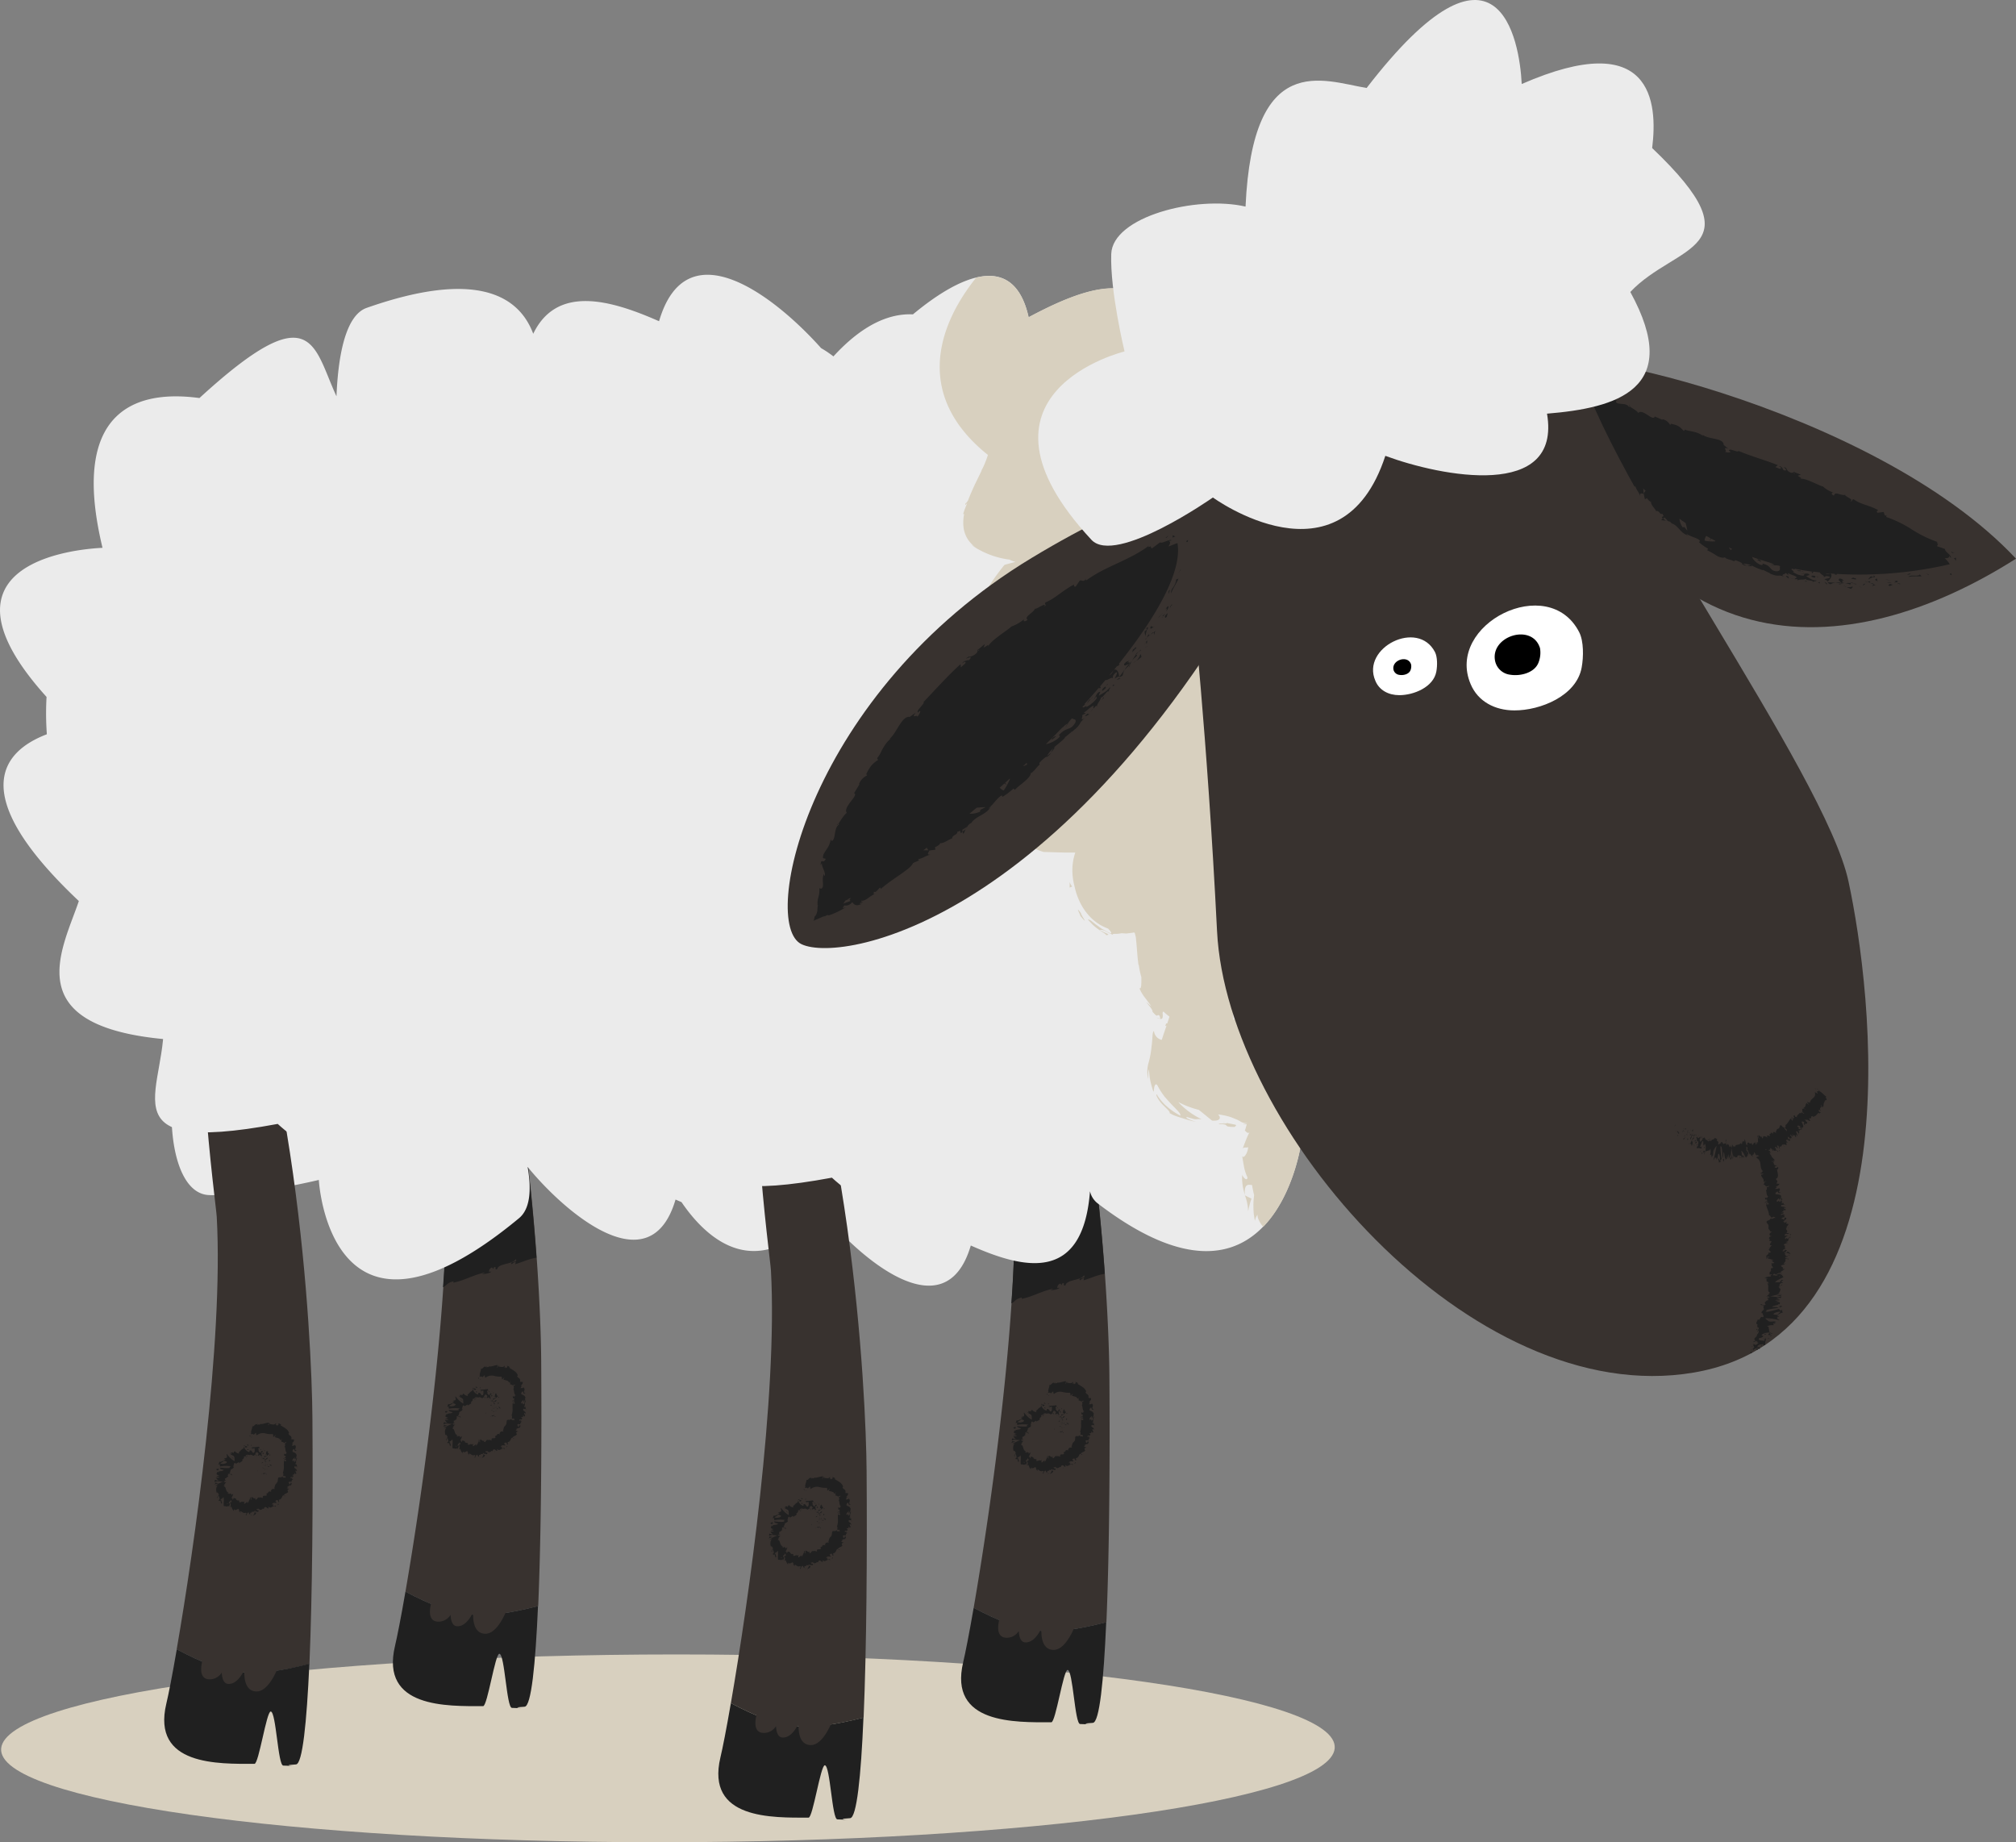 <svg xmlns="http://www.w3.org/2000/svg" viewBox="0 0 674.33 616.15" width="100%"
height="100%">
  <rect x="0" y="0" width="674.33" height="616.15" fill="#808080" stroke="none"/>
  <title>Asset 2</title>
  <g id="Layer_2" data-name="Layer 2">
    <g id="Calque_1" data-name="Calque 1">
      <g>
        <path d="M.39,584.75c-1.57,17.34,97,31.4,220.19,31.4s224.29-14.06,225.86-31.4-97-31.41-220.19-31.41S2,567.4.39,584.75Z" fill="#d8d0bf"/>
        <g>
          <path d="M325.68,537.73a.08.08,0,0,0,0,0c5.9-34,15.71-102.92,13.4-144.72-.28-4.89-9-64.29-4-120,30.88,57.66,35.81,161.35,36,187.13.2,27.43,0,59.11-1,82.44C351.12,547.32,342.8,546.82,325.68,537.73Z" fill="#38322f"/>
          <path d="M338.09,364.4l1.27-.23c0-1.34.08-2.93-1.27-3.16a3.12,3.12,0,0,1,2.34-.38c-.35.24-.71,1.93-.19,1.95,1.22-1.62.87-.91,2.43-2.38-.52.37.32,2.16,1.18,1.94-.17-.26-.15-1.9-.49-2l2.38,1.47c-.58-.23-.28-1.57.14-2.19-.18.42,1.87-.38,2.47-.3l-.87.61c2.41-.74,2.73,2.19,5.14,1.64-.34-.34-1-2.25.19-2.72a26.16,26.16,0,0,0,2.28,2.64l2.71-.5a27.9,27.9,0,0,0-3.78-2.6c.86-.6.18-.69,1.56-.9.41-.6-.85-.64-1.25-.59l3.07-.91.45,1.29-1.41-.2c0,.68.85,1.55,2,2,2.34,7,4.44,14.05,6.31,21,2.32,16.79,3.83,32.69,4.79,46.15-2.45.4-4,1.19-7.11,2.2l.18-.85a3.14,3.14,0,0,0-1.3.84c-1.12-1,2.3-.55,1.25-1.69-.86,1.79-5.82,1.34-6.16,3.36-1.24.34.16-1-1.08-.65l-.22.58-.45-.53a1.49,1.49,0,0,0-1,1.48c.18-.11.58,0,.8-.07-.9.85-2.95.71-3.26,1l1.08-.67c-3.47.61-7.15,2.78-10.55,3.37l.07-.45c-2.28.53-1.9,1.12-3.51,2a366.39,366.39,0,0,0,.74-42.95c-.12-2.05-1.72-13.68-3.17-30.57Z" fill="#202020"/>
          <path d="M343.61,488.31c0,.13,0,.28-.07.44l.12-.08A3.48,3.48,0,0,0,343.61,488.31Zm2.81-16.43h0C346.42,471.81,346.41,471.79,346.42,471.88Zm-1.49,2.3-.68-.65-.08.07Zm7.58-1.19.12.05s0,0,0-.06A.22.22,0,0,1,352.51,473Zm-14,9,0,0h0Zm14.11-3.79c0,.11.17-.34.07-.43C352.69,477.82,352.53,478.21,352.63,478.18Zm-9.11-5.84a.62.62,0,0,1,0-.33C343.42,472.17,343.44,472.27,343.52,472.34Zm.14,6.89.36.19c.39.15,0-.21-.29-.52A.27.27,0,0,1,343.66,479.23Zm-4,2.94-1.19-.2c.08.21.15.35-.38.66l.78-.24ZM352.4,473c-.07.15.09-.45,0-.36C352.07,472.31,352.38,473.53,352.4,473Zm2,2.08a2.44,2.44,0,0,0-.4.42c.16-.12.37,0,.63-.21C354.4,475.27,354.34,475.22,354.4,475.1Zm-3.57-5.62-.21-.19,0,.6A.89.89,0,0,1,350.83,469.48Zm-.21-2.54.26-.24-.11-.11Zm3.28,4a1,1,0,0,0,.22.17A.24.24,0,0,0,353.9,471Zm-.5,2.55s.06-.16.12-.26c-.08.06-.15.14-.22.08Zm-14.92,9.58a8.29,8.29,0,0,1,1.16-.24c-.88.14-.9,1.84-.54,2.59l0-.12c.23-.23.65.31.47.68.14-.11.08-.15,0-.26.77.19-1,1.24,0,1.38-.35-.4,0-.67.27-.79-.14.51.68,1.1-.26,1.52.32.12.35.41.74.07a2.63,2.63,0,0,0,.11.57l.16.59a.3.3,0,0,1,.45-.23c-.53-.33-.2-1.29-.84-1.15.5-.38.86-.44,1.16-.95a5.32,5.32,0,0,1,.09,1.45,7,7,0,0,0,0,1.58l.56.07.54.06-.11.26.5-.54c0,.2,0,.37.07.32a.45.45,0,0,0,.08-.26.54.54,0,0,1,.12.24,3.06,3.06,0,0,0,.31-1.17l-.39.23c0-.39.16-.76.45-.86a1.15,1.15,0,0,1,0,.19c.06-.29.13-.5.24-.56a4.48,4.48,0,0,0,.32.56l-.51.36c.12.56.32,1.23-.23,1.54l.64-.21a2.89,2.89,0,0,0,.74,1.4c.12-.22,0-.46.2-.6.28.88,1.54-.59,1.44.1.37.26,0,.63.26.86,0-.08,0-.23.1-.23l.23.52c.17-.16-.24-.37.19-.54.57.41.94.76,1.54.49.81.09-.45,1,.27.87.14-.4.26-.89.68-1,.22.27.19.59.59.75l0-.62c.36,0,.65,0,.62-.42a.48.48,0,0,0,.65,0c.58.23-.27,1.3-.42,1.57.54-.56,1-.35,1.17-1.15l-.5-.07c.87-1,1.12.59,1.32-.79-.33.15-.77-.06-.64-.44l.52.17c0-.17-.29,0-.11-.27a4.92,4.92,0,0,1,.68.47l0,0a8.7,8.7,0,0,0,.88-.22c-.15.09-.26-.11-.1-.2l.65.07c-.22-.07-.11-.32.1-.52.61-.45,1.09,1,1.38.12-.07.06-.12,0-.19.05l.15-.39c.32.55.75.34,1.18.12s.81-.49,1.2,0c.1-.7-.16-.26-1-.42l.2-.58c-.18.07-.26.25-.5.26.21-.8,1-.57,1.54-.53.06-.3-.72-.62-.09-.9.87-.44.45.83,1,.55l-.11-.76c.91-.12.94-.89,1.31-1.38a.47.47,0,0,1,.31,0c.21-.66,1.37-.71,1.51-1.25-.18,0-.17-.45-.27-.58l.82-.55c-.36.25-.67,0-1-.08.17-.21.42-.22.56-.35-.18,0-.35.06-.43-.14l1-.49a.35.35,0,0,1,0,.26c.14-.18.57-.54.44-1-.15,0-.32,0-.47,0,.26.41-.13.4-.45.4.33-.51,0-.17-.14-.54a.66.66,0,0,1,1-.12,1.06,1.06,0,0,1,.63-1l-.53-.08.32-.38-.73.15c0-.9.9.12,1-.88l-.44-.12c.29-.29,1.1-.25.63-.65.37-.3.47.75.79-.08a1.5,1.5,0,0,1-.31-.8c.28-.24.49.29.38.46.55-1.28-1.34-1-.55-2,.27.4.94-.24.78.65.34-.4-.53-.89.05-1.28l-.64.24c0-.16.26-.32.34-.4h-.46c.91-.49-.27-1,.82-1.31-.85.23.09-.41-.22-.63-.62.46-.09,1.29-.87,1.33-.21-.2.18-.38,0-.58a1.48,1.48,0,0,1-.5.38c-.38-.65.55-1,.78-1.45l-.23.72c.77-.07.15-.32.77-.55-.37-.34.2-.68-.05-1,0,.08-.07.1-.06.18,0-.84-1.24-.88-1.29-1.17s.21-.92.56-.78c.18-.3-.1,1.09.84.46-1.23-.24.37-1.08-.67-1.89-.29.55-.7-.05-.9.42,0-.47.13-.54.39-.86h-.38c.59-.91.65-.4.67-1.53-.12.44-.64-.11-.77.24a1.09,1.09,0,0,1-.06-.8l0,.06c-.41-.95-.75-.45-1.05-1.36l.23-.09c-.33-1.42-2-2-3-2.73l.49,0c-.16,0-.65-.67-1.18-.47.07,0,.16.18.24.18a.82.82,0,0,1-.7.48l0-.39-.22.24c-.43-.14.32-.48-.12-.61-.6,1-2-.26-2.51.69-.15-.79.82,0,.65-.76a1,1,0,0,1-.54.27l.18-.44c-1.39.12-1.9.57-3,.48l0,.09c-.41.21-.62.15-.8-.23-.08.22.2.31.05.51-.73-1.12-1.38,1-1.82.25.09.91-.7,1.91-.29,2.57l-.26-.07c.13.6.81-.11,1,.5l.4-.38.39-.35c0,.23.12.56,0,.65.2,0,.37,0,.12.36a3.27,3.27,0,0,1,2.85-.8,8.42,8.42,0,0,0,2.69.28c.08.09-.06.27-.15.4.51-.47.15.39.26.51s.78-.66.78-.64c0,.32-.21.49-.28.65.28.27.74.25,1.08.38s.72.27.71.69c.37-.08.49-.53.77-.4-.48.17-.42.39-.33.58s.14.43-.17.52c.93-.37.67.67,1.76-.09.22.31-.38.54-.53.51a.87.87,0,0,1,0,1.12c.4.11.06,1.86,1,2.12-.64-.18-.33.07-.61.36l-.56-.15.07.54c-.06.12,0,.15,0,.14s.32-.05.47.19-.29.43-.6.65l-.07-.06-.08.26c0,.2.62-.71.85-.07-.15,0-.93.4-.54.57,0-.33.39-.29.54-.16V475l-.69-.17c0,.65-.06,1.35,0,2.06a6.12,6.12,0,0,1-.37,2c.59.14-.32,1,.56,1.13l-.06-.08c.21-.33.64.33.39.59-.12-.39-1.08.19-.87-.54l-.64.37c-.87-.18-1,.15-1,.59s0,1.05-.51,1.25a.46.46,0,0,1,.22,0c-.89.29-.66,1.63-1,1.58l.3.36c-1,0-1,0-1.43.74.06.05.22.09.19.24-.37-.13-.71-.25-1.06.14l.11.11-.71.4c.39.58,0,.66-.45.66s-.86,0-.65.8c-.31-.27-.91-.19-1.21-.27a.34.34,0,0,1,0,.2c-.5-.59-.75.54-1.12.56s-.2-.4-.16-.66c-.31.76-1.19-.44-1.28-.16-.28.11-.08.58-.14.92-.46-.07,0-1.32-.53-.68.06.06.19.11.14.2-.2.13-.7,1.84-1,1.51l.19-.27c-.4-.34-1.25,1.2-1.18.18l.11-.46c-.88.53-.28-.2-1.18.24v.08c-.31-.17-.67.35-.61-.42l.15-.07a3.12,3.12,0,0,0-.88-.17c0-.08-.17-.26-.28-.13.22-.61-.8-.62-1-.65.27.2,0,.39-.21.59,0-.53,0-.66-.41-.45.39-.7.81-1.46.54-1.66,0,.12,0,.22-.12.34s-.1-.07-.09-.14c-.14.11-.1.28-.31.48.23-.73-.29-.37-.4-.8-.09.24-.28.28-.53.43.65-.56-1,0,.07-.56a1.24,1.24,0,0,1-.62-.39,5.85,5.85,0,0,1-.3-.68c-.15-.47-.18-.92-.6-1.05s.21-.41.22-.58l-.38.05c.72-.54.23-.41,1-1a.77.77,0,0,1-1-.14l.87-.35-.58-.13c.27-.15.18-.34.15-.55,0,.09-.07,0-.17,0,.83,0,.94-.68,1.34-.69-.72-.37.34-.4-.31-.73a1,1,0,0,0,.35-.13c.29.19.65.33.55.13l0,0-.41-.21a1.07,1.07,0,0,0,.33-.36.55.55,0,0,0,.15.24c0-.09-.1-.18-.14-.26s0,0,0-.06,0,0,0,0c-.06-.14-.05-.25.16-.32-.35-.85,1.44-.71,1-1.69,0,.13,0,.27-.17.22.32-.44.15-1.24.65-1.31l.31.28a3.27,3.27,0,0,0,.88-.54l.35.31c.18-.47,1.27-.36.9-1.29.27.22.38-.39.63-.39l-.12-.35a.46.46,0,0,1,.6-.17c.24-1,1.08-.35,1.6-.51v-.11l.58.15c-.15-.32.11.22.25.14.16.18.4.08.61-.17l.33,0c-.33-.23.1-.54.2-1a2.17,2.17,0,0,1,.16.38c.12-.19-.07-.36.1-.42.1.26.53.33.5.78a1,1,0,0,1-.21.27s0,0,0,0l0,0h0a1,1,0,0,1,0,.17c.26-.05.11.11,0,.29.51-.63.39-.07.95-.75-.68.72.54.24-.08.92.54-.49.1.05.55-.38-.28,0-.22-.62-.31-1l.44-.26c.2-.79-.7,0-.73-.29,0,.2.32.14.42,0l-.33.53c-.39,0-.56-.36-.77-.74.34-.14-.25-.42.06-.79l.22.11c.17-.18,0-.4-.12-.61a9.41,9.41,0,0,1-1.55.18c-.51,0-1,.08-1.09.36a.39.39,0,0,1,.6.09,2.88,2.88,0,0,0-.35.26c.28,0,.52-.53,1-.35-.09.38.15.89-.18,1.42-.7.59-.57-1-1.56-.64-.1-.1.26.56-.26.47a2.84,2.84,0,0,1-1.57-1.65c.39.07,1.06.41,1.06-.18-.34-.19-.92-.17-1.05-.49-.18.78.66,0,.34.67-.21.07-.37-.11-.51-.17.23.21-.06.52-.07.69-.71.24-.9.8-1.52,1.2a.94.94,0,0,0,.17.45,2,2,0,0,1-1.52-.8c-.39.28-.23.52-.64.65.09-.87,0,.15-.49-.25-.36.25.1.32.06.57a1.08,1.08,0,0,1-.49-.15c.17.51,1.22.55,1.42,1.14a10.39,10.39,0,0,1,.08,1.41,8.33,8.33,0,0,1-2.53-2.35c-.31-.21,0,.58-.05.74.15.78-.91.36-1,.87l.47-.09c.07.14-.44.57-.68.55.17.11,1.09.29,1.19.59-.31.64-1.7.72-2.23.42,0,0,1.22-.73,1.22-.73-.43-.31-.94.47-1.46.13l-.4,1.12c.08-.12.43-.46.61-.18-.26.42,0,.27,0,.65a9.81,9.81,0,0,1,3.7-.06l-.57.22.21.25c-.63.31-2.81,0-3.42,0-.06.43,1.07.69,1.3.69-.23.71-1.8.18-2,1l-.12-.36c-.19.15-.17.92-.36.8.25.23.91.52,1.15.38l-.63.24-.63.27a6.34,6.34,0,0,1,1.2.12c-.05.26-1.17.32-1.28.11.55.67.22.49.92,1-.09.16-1-.08-1.05-.22a.71.71,0,0,0-.17.82c.5-.64,2.11-.1,2.83-.2a13.4,13.4,0,0,0-1.44.58A16,16,0,0,0,338.48,483.08Zm13.06-10.51v0C351.42,472.68,351.35,472.75,351.54,472.57Zm10.45.55-.13-.07C362,473,362.12,472.91,362,473.12Zm-10.43,18.49c.21-.19.28-.46.51,0C352,491.94,351.7,491.69,351.56,491.61Zm-9.14-2.6a.38.38,0,0,1,.39.12C342.58,489.2,342.41,489.19,342.42,489Zm12.06-18.26.24.07.15-.05Zm-.1,1.43c.09.22.11.48.4,0a0,0,0,0,1,0,0C354.72,472,354.6,471.85,354.38,472.18ZM353.9,471a.15.15,0,0,1,0-.17l-.38.06C353.42,471,353.68,470.93,353.9,471Zm-3.34,21.94,0,.14.29-.4C350.7,492.69,350.61,492.72,350.56,492.89Zm3-1.78.08.17C353.7,491.25,353.66,491.18,353.57,491.11Zm2.07,0-.13-.53.05.58Zm-12.41-1.16a.92.92,0,0,1-.17.22A.22.22,0,0,0,343.23,489.92Zm16.08-.39c.14-.13.38-.18.51-.32C359.43,488.64,359.71,489.36,359.31,489.53ZM352.84,473l-.09,0C352.81,473.16,352.83,473.12,352.84,473Zm-3.43-3.85c-.58.08.08.26.14.41C349.94,469.39,349.49,469.34,349.41,469.19ZM339,477.65c.54.34.48.13.84-.11-.24.07,0-.44-.3-.4C339.57,477.71,339,477,339,477.65Zm10.51-6.9c-.16,0-.25.09-.18.24l.41.06C349.74,470.88,349.58,470.84,349.47,470.75Zm.56-4.59.23.53v-.63C350.24,466.21,350.1,466.18,350,466.16ZM353.3,487a.28.28,0,0,0-.19-.19A.25.25,0,0,0,353.3,487Zm-4.23-13.67a1.29,1.29,0,0,0,.27-.37C349.21,472.63,349.16,473.05,349.07,473.34Zm-.32,0s0,.07,0,.11c.22.22.29.08.36-.13A.36.36,0,0,1,348.75,473.36Zm12.8,13-.07,0,0,0ZM352.16,466a1.09,1.09,0,0,1-.26,0C352,466.07,352.11,466.06,352.16,466Zm7.25-3.65s0,0,.08,0S359.43,462.32,359.41,462.38Zm2.62,24-.48-.07C361.73,486.43,361.77,486.68,362,486.4Zm2.87-11.92,0,0C365.05,474.38,365.08,474.31,364.9,474.48Zm-10.26.35a1.58,1.58,0,0,0-.24.27A1.72,1.72,0,0,0,354.64,474.83Zm.31-2.49a.22.22,0,0,1-.12-.11C354.87,472.34,354.82,472.54,355,472.34Zm.06-1.24-.1.4.34-.4Zm.74,3.18c.09-.25.42-.32.32-.63-.46.11-.52.44-.87.71,0-.21-.08-.3-.18-.33a1.79,1.79,0,0,1,0,.46h0l.05,0c0-.05,0-.15.14-.09l-.14.09v0s0,0-.05,0h0a1.06,1.06,0,0,1,.25.09.54.54,0,0,1,0-.25C355.58,474.5,355.66,473.81,355.75,474.28Zm-.53,2.9.12,0C355.15,477.13,355.16,477.15,355.22,477.18Zm0-2.59a.33.33,0,0,1-.08.35c0,.12.22,0,.34-.07S355.35,474.66,355.23,474.59Zm-.7-1s-.34.57-.35.57l.31-.35A1,1,0,0,0,354.53,473.59Zm.44,3.66c.15,0,.34,0,.15,0,.39.1.19,0,.1,0Zm-.44.06c-.16-.15,0,.05,0,0Zm-.5,1.83.24.21L354,479Zm1.46-4.27a.51.51,0,0,1,0,.24c.12-.09.2-.19.11-.25S355.55,474.83,355.49,474.87Zm0,1v-.08H355A.79.79,0,0,0,355.45,475.84Zm-.87,1.28.25,0a.58.58,0,0,0-.51-.17C354.44,476.94,354.45,477,354.58,477.12Zm.87-1.28v0C355.5,475.84,355.49,475.84,355.45,475.84Zm-1,0,.24-.1.15-.11Zm.83.53c.15,0,.32,0,.27-.18A1.41,1.41,0,0,1,355.26,476.35Zm-.22,1c-.23.1.12.42.39.24C355.13,477.62,355.12,477.48,355,477.38Zm.38-1.78a1.32,1.32,0,0,1,0,.16h0A1.12,1.12,0,0,0,355.42,475.6Zm-.72.69a.61.61,0,0,1,.37.16l.19-.1A4,4,0,0,0,354.7,476.29Zm.76,1.18a5.27,5.27,0,0,0,.61-.14l0-.06A5.24,5.24,0,0,1,355.46,477.47Zm1.56-2.94-.4-.1-.11.5c.16-.08.43-.1.3-.34Zm.12,1.8-.07,0c.15.27.38.07.51,0-.14,0-.23.11-.34,0s.13-.18.2-.22a2.53,2.53,0,0,0-.91-.2A1.21,1.21,0,0,1,357.14,476.33Zm.44,0a.15.15,0,0,1,.09,0C357.68,476.29,357.64,476.31,357.58,476.35Zm-2.22-1.05,0,0C355.41,475.3,355.4,475.3,355.36,475.3Zm1.36,1.34c-.29-.32-.6,0-.85.07C356.25,476.55,356.42,476.72,356.72,476.64Zm-1.25,2.61.26.08,0-.27C355.64,478.89,355.6,479.28,355.47,479.25Zm-1.5-5.41.25-.31-.17.07Zm.73,5.39,0-.16c.07-.17.28-.07.45-.08s.29-.11.13-.41a.33.33,0,0,1-.33.23,2.45,2.45,0,0,0-.49-.05Zm-.17-1.92,0,.05c.2,0,.18.06,0-.1C354.54,477.3,354.54,477.31,354.53,477.31Zm2.23-4.42.2-.12c0-.07-.06-.08,0-.15C356.72,472.52,356.66,472.74,356.76,472.89Zm-2.34,1.27a1.11,1.11,0,0,1,.6-.13l0-.09,0,.06-.29-.29A1.3,1.3,0,0,0,354.42,474.16Zm.56.34a1.13,1.13,0,0,0-.26,0C354.63,474.56,354.84,474.53,355,474.5Zm.25.82v0C355.18,475.31,355.13,475.31,355.23,475.32Zm.13,0a.7.7,0,0,0,.1-.19,1.44,1.44,0,0,0-.22.19Zm.71.83-.1-.23-.28.27A.71.71,0,0,1,356.07,476.13Zm-.14-.31,0,.08.13-.13ZM355,473.1a.7.7,0,0,1-.26.56c.63-.38,1.8-1,1.84-1.46-.49,0-.51-.44-.28-.77-.15,0-.16.24-.25.31l-.13-.43c-.51.53-.16,1.1-.63,1.36.27-.05.51-.36.58.09C355.71,473.18,355.24,473,355,473.1Zm-.33.6h0l.06,0Z" fill="#202020"/>
          <path d="M365.54,576.22c-7.26.43,4.79.71-4.25.39-1.8-.06-2.38-18-4.18-18.09-1.41-.09-4,17.51-5.45,17.51-12,0-34.43.72-29.48-20.11.73-3.08,2-9.5,3.5-18.19,17.12,9.09,25.44,9.59,44.34,4.84C369.17,562.31,367.75,576.09,365.54,576.22Z" fill="#202020"/>
          <path d="M334.59,540.56c1.69.26,4.62-.29,8-1h0v.16s0,.05,0,.08v0a.53.53,0,0,0,0,.13h0c0,.06,0,.11,0,.16h0c0,.19,0,.43-.09.69,7.34-4.35,14.53-2.34,17.25,2.62-1.11,2.82-3.82,8.55-7.45,8.42-4.81-.17-3.9-7.43-3.9-7.43s-2,5-5.35,4.92c-1.69,0-2.19-1.93-2.28-3.81a5,5,0,0,1-2.14,1.87,4.58,4.58,0,0,1-1.52.37C331.85,548.11,334.59,540.56,334.59,540.56Z" fill="#38322f"/>
        </g>
        <g>
          <path d="M135.62,532.33a.09.09,0,0,0,0,0c5.9-34,15.71-102.93,13.4-144.73-.28-4.89-9-64.29-4-120,30.88,57.66,35.81,161.35,36,187.13.2,27.43,0,59.11-1,82.44C161.06,541.92,152.74,541.42,135.62,532.33Z" fill="#38322f"/>
          <path d="M148,359l1.27-.23c0-1.34.08-2.92-1.28-3.16a3.16,3.16,0,0,1,2.35-.38c-.35.24-.71,1.93-.19,1.95,1.22-1.61.87-.9,2.43-2.37-.52.36.32,2.16,1.18,1.93-.17-.26-.15-1.9-.5-2l2.39,1.48c-.58-.24-.28-1.57.14-2.2-.18.42,1.87-.37,2.46-.3l-.86.61c2.41-.74,2.73,2.19,5.14,1.64-.34-.33-1-2.25.19-2.71a27.28,27.28,0,0,0,2.27,2.63l2.72-.5a28.86,28.86,0,0,0-3.78-2.6c.86-.6.18-.69,1.55-.9.42-.6-.84-.64-1.24-.59l3.07-.9.45,1.29-1.41-.21c0,.69.85,1.55,2,2,2.34,7,4.44,14.05,6.3,21,2.33,16.79,3.84,32.69,4.8,46.15-2.45.4-4,1.2-7.11,2.2l.18-.85a3.24,3.24,0,0,0-1.3.84c-1.12-1,2.29-.55,1.25-1.69-.87,1.79-5.83,1.34-6.17,3.36-1.23.34.17-1-1.07-.65l-.22.58-.45-.52a1.47,1.47,0,0,0-1,1.47,2.6,2.6,0,0,1,.8-.07c-.9.85-2.95.71-3.26,1l1.08-.68c-3.47.61-7.15,2.78-10.55,3.37l.07-.45c-2.28.54-1.9,1.12-3.52,2a366.55,366.55,0,0,0,.75-43c-.12-2-1.72-13.67-3.17-30.57Z" fill="#202020"/>
          <path d="M153.55,482.91c0,.13,0,.28-.07.44l.12-.08C153.58,483.14,153.57,483,153.55,482.91Zm2.8-16.43h0C156.36,466.41,156.35,466.39,156.35,466.48Zm-1.48,2.3-.68-.65-.08.07Zm7.58-1.18.12,0s0,0,0-.06A.31.31,0,0,1,162.45,467.6Zm-14,9v0l0,0Zm14.12-3.78c0,.1.17-.34.07-.44C162.63,472.42,162.47,472.81,162.57,472.79Zm-9.11-5.85a.62.62,0,0,1,0-.33C153.35,466.77,153.38,466.87,153.46,466.94Zm.14,6.89.36.19c.39.15,0-.21-.29-.52A.27.27,0,0,1,153.6,473.83Zm-3.95,2.94-1.2-.2c.09.21.16.36-.38.66l.79-.24Zm12.69-9.15c-.07.15.08-.44,0-.36C162,466.91,162.32,468.14,162.34,467.62Zm2,2.08a2.87,2.87,0,0,0-.4.42c.16-.12.37-.05.63-.2C164.34,469.87,164.28,469.82,164.34,469.7Zm-3.57-5.62-.21-.19,0,.6A.94.94,0,0,1,160.77,464.08Zm-.22-2.53.27-.25-.11-.11Zm3.29,4a1.3,1.3,0,0,0,.21.17A.23.23,0,0,0,163.84,465.55Zm-.5,2.55c-.05,0,.06-.15.12-.25s-.15.13-.22.07Zm-14.93,9.58a10.62,10.62,0,0,1,1.17-.24c-.88.14-.9,1.84-.54,2.59l0-.12c.22-.23.65.31.47.68.14-.11.07-.15,0-.26.76.19-1,1.24,0,1.38-.36-.4,0-.67.26-.79-.13.51.69,1.11-.26,1.53.33.11.36.4.75.06a2.63,2.63,0,0,0,.11.57l.16.59a.29.29,0,0,1,.44-.23c-.52-.33-.19-1.29-.83-1.15.5-.38.86-.44,1.16-.94a5.32,5.32,0,0,1,.09,1.45,6.87,6.87,0,0,0,0,1.57l.56.07.54.06-.11.27.5-.54c0,.19,0,.36.07.31a.42.42,0,0,0,.08-.26.47.47,0,0,1,.11.24,2.9,2.9,0,0,0,.32-1.17l-.39.23c0-.39.16-.76.45-.86a1.15,1.15,0,0,1,0,.19c.06-.29.13-.5.24-.56a2.61,2.61,0,0,0,.32.56l-.51.36c.12.56.32,1.23-.23,1.54l.64-.21a2.91,2.91,0,0,0,.73,1.4c.13-.22,0-.46.21-.6.27.88,1.53-.59,1.44.1.37.26,0,.64.26.86,0-.08,0-.23.09-.23l.24.52c.17-.16-.24-.37.18-.54.58.41,1,.76,1.55.49.81.09-.45,1,.27.88.14-.41.26-.9.68-1,.22.26.19.59.59.74l0-.62c.35,0,.65,0,.62-.42a.47.47,0,0,0,.65,0c.58.23-.28,1.3-.42,1.57.53-.56,1-.35,1.17-1.15l-.5-.07c.87-.95,1.11.59,1.32-.78-.33.14-.77-.06-.64-.45l.52.17c0-.17-.29,0-.11-.27a4.92,4.92,0,0,1,.68.47l0,0a8.7,8.7,0,0,0,.88-.22c-.15.09-.26-.11-.1-.2l.65.07c-.22-.07-.11-.32.09-.52.62-.45,1.1,1,1.39.12-.07.06-.12,0-.19.05l.15-.39c.31.55.75.34,1.18.12s.81-.49,1.2,0c.1-.71-.16-.26-1-.42l.2-.59c-.18.07-.27.25-.5.26.21-.8,1-.57,1.54-.53.06-.3-.72-.62-.1-.9.88-.44.46.83,1,.56l-.11-.77c.91-.12.94-.88,1.3-1.37a.44.44,0,0,1,.31-.06c.22-.65,1.37-.71,1.52-1.24-.18,0-.17-.46-.27-.59l.82-.55c-.36.26-.68,0-1-.08.18-.21.43-.21.57-.35-.18,0-.36.06-.43-.14l1-.49a.4.4,0,0,1,0,.26c.14-.18.57-.54.44-1-.15,0-.32,0-.47,0,.26.41-.14.41-.45.41.33-.52,0-.18-.14-.55a.66.66,0,0,1,1-.12,1.06,1.06,0,0,1,.63-1l-.53-.08.32-.38-.73.15c0-.9.9.12,1-.88l-.44-.12c.29-.29,1.1-.25.63-.65.37-.3.47.75.79-.08a1.47,1.47,0,0,1-.31-.8c.28-.24.49.29.37.46.56-1.27-1.33-1-.55-2,.27.4.95-.23.78.65.35-.4-.52-.88,0-1.28l-.63.24c0-.15.25-.32.34-.4l-.46,0c.91-.5-.27-1,.82-1.32-.85.23.08-.41-.22-.63-.63.46-.1,1.29-.87,1.33-.21-.2.18-.38,0-.58a1.42,1.42,0,0,1-.51.38c-.37-.65.55-1,.79-1.45l-.24.72c.78-.07.16-.32.78-.55-.37-.34.2-.68-.05-1,0,.09-.07.1-.06.18,0-.83-1.24-.88-1.29-1.17s.21-.92.56-.78c.18-.3-.1,1.09.84.47-1.23-.24.37-1.08-.67-1.9-.29.55-.7-.05-.91.42,0-.47.14-.54.4-.86h-.38c.59-.91.65-.4.67-1.53-.13.44-.64-.11-.77.24a1.09,1.09,0,0,1-.06-.8l0,.06c-.42-.95-.76-.44-1.05-1.36l.23-.09c-.34-1.41-2-2-3-2.72a4.15,4.15,0,0,1,.49,0c-.16,0-.65-.67-1.18-.47.06,0,.16.18.24.18-.12.22-.41.52-.7.48l0-.39-.22.24c-.43-.14.32-.48-.13-.61-.59,1-1.94-.26-2.51.69-.14-.79.83,0,.66-.76a1.1,1.1,0,0,1-.54.28l.18-.45c-1.39.12-1.9.57-3,.48l0,.1c-.41.21-.62.14-.8-.24-.08.22.2.31,0,.51-.73-1.12-1.38,1-1.82.25.09.91-.7,1.92-.29,2.58l-.26-.08c.13.6.81-.11,1,.51l.39-.38.4-.36c0,.23.12.56,0,.65.2,0,.36,0,.12.36a3.27,3.27,0,0,1,2.85-.8,8.14,8.14,0,0,0,2.69.28c.08.09-.06.27-.15.4.51-.46.15.39.26.51s.78-.66.78-.64c0,.32-.22.49-.28.66.28.26.74.24,1.08.37s.72.27.71.69c.37-.07.49-.53.77-.4-.48.17-.42.39-.33.58s.14.43-.18.53c.94-.38.68.66,1.77-.1.22.31-.39.54-.53.51a.88.88,0,0,1,0,1.12c.4.11.06,1.86,1,2.12-.64-.18-.33.07-.61.36l-.56-.15.07.54c-.06.12,0,.15,0,.14s.32,0,.47.19-.3.43-.6.65l-.07-.06-.08.26c0,.21.62-.71.85-.07-.16,0-.93.4-.54.57,0-.33.38-.29.54-.16v.47l-.69-.17c0,.65-.06,1.35,0,2.06a6.12,6.12,0,0,1-.37,2.05c.59.15-.33,1,.56,1.13l-.06-.08c.21-.33.64.33.39.59-.13-.38-1.08.2-.87-.54l-.65.37c-.86-.18-.95.15-1,.59s-.05,1.05-.51,1.25a.45.45,0,0,1,.22.05c-.89.28-.66,1.62-1,1.58l.3.35c-1,0-1,0-1.43.74.06.05.22.09.19.25-.38-.13-.72-.26-1.06.13l.11.11-.71.41c.39.58,0,.65-.45.65s-.86,0-.65.8c-.31-.27-.91-.19-1.21-.27a.44.44,0,0,1,0,.2c-.5-.59-.75.55-1.12.56s-.2-.4-.17-.66c-.3.76-1.19-.44-1.27-.16-.28.11-.08.58-.14.92-.46-.07,0-1.32-.54-.68.07.06.2.11.15.2s-.7,1.84-1,1.51l.19-.27c-.4-.33-1.26,1.2-1.19.18l.12-.46c-.88.53-.28-.2-1.18.24v.08c-.31-.17-.67.35-.61-.42l.14-.07a3,3,0,0,0-.87-.17c0-.08-.17-.26-.29-.13.23-.6-.79-.61-1-.65.27.2,0,.39-.21.59,0-.53,0-.65-.41-.45.39-.7.81-1.46.53-1.66,0,.12,0,.22-.11.34s-.1-.07-.09-.14c-.14.12-.11.28-.31.48.23-.73-.29-.36-.4-.8-.09.24-.28.28-.53.43.65-.56-.95,0,.06-.56a1.21,1.21,0,0,1-.61-.39,5.85,5.85,0,0,1-.3-.68c-.15-.47-.18-.92-.6-1.05s.21-.41.22-.58l-.39.06c.73-.55.24-.42,1-1a.76.76,0,0,1-1-.14l.86-.35-.57-.13c.26-.15.18-.34.15-.55,0,.09-.07,0-.17,0,.83,0,.94-.68,1.34-.7-.73-.37.34-.4-.31-.73a1,1,0,0,0,.35-.13c.29.19.65.33.55.13l0,0-.41-.2a1.17,1.17,0,0,0,.33-.36.59.59,0,0,0,.15.23c0-.08-.1-.18-.14-.26s0,0,0-.06,0,0,0,0c-.06-.14,0-.25.16-.32-.35-.85,1.44-.71,1-1.69,0,.13,0,.27-.17.22.31-.44.15-1.24.65-1.31l.31.28a3.27,3.27,0,0,0,.88-.54l.35.32c.18-.48,1.27-.37.89-1.3.28.22.39-.38.63-.39l-.11-.35a.46.46,0,0,1,.6-.17c.24-1,1.08-.35,1.6-.51v-.1l.58.14c-.15-.32.11.22.25.14.15.18.4.08.61-.17l.33,0c-.33-.23.1-.54.2-1,0,0,.15.38.15.38.13-.18-.07-.36.11-.42.1.26.53.33.5.78a1,1,0,0,1-.22.27s0,0,0,0l0,0h0a.54.54,0,0,1,0,.18c.26-.06.11.1,0,.29.51-.64.39-.08,1-.76-.68.72.54.24-.08.92.54-.49.1,0,.55-.37-.28-.05-.22-.63-.31-1l.43-.27c.21-.78-.69,0-.72-.29,0,.2.32.14.42,0l-.33.53c-.39,0-.56-.36-.77-.74.34-.14-.25-.42.06-.79l.22.11c.17-.18,0-.4-.13-.6a11.83,11.83,0,0,1-1.54.18c-.51,0-1,.07-1.09.35a.39.39,0,0,1,.6.09,4.06,4.06,0,0,0-.36.26c.29,0,.53-.52,1-.35-.09.38.15.89-.18,1.42-.7.59-.57-1-1.56-.63-.1-.11.26.55-.26.46a2.81,2.81,0,0,1-1.57-1.65c.39.07,1.06.41,1.06-.18-.34-.19-.92-.16-1.06-.49-.17.78.67,0,.35.67-.22.07-.37-.1-.51-.17.23.21-.07.52-.08.69-.7.24-.89.8-1.51,1.2a.94.94,0,0,0,.17.45,2,2,0,0,1-1.52-.8c-.39.28-.23.52-.64.66.09-.88,0,.15-.5-.26-.35.25.11.33.07.57a1,1,0,0,1-.49-.15c.17.51,1.22.55,1.42,1.15a9.89,9.89,0,0,1,.07,1.4,8.66,8.66,0,0,1-2.53-2.34c-.3-.22,0,.57,0,.73.15.78-.91.36-1,.87l.47-.08c.07.13-.44.56-.69.54.18.12,1.09.29,1.2.59-.31.64-1.71.72-2.24.42,0,0,1.22-.73,1.22-.73-.42-.31-.93.47-1.46.13l-.39,1.12c.08-.12.43-.46.61-.18-.26.43,0,.27,0,.65a9.8,9.8,0,0,1,3.7-.06l-.57.23.21.24c-.63.31-2.81,0-3.42,0-.06.43,1.07.69,1.3.69-.23.71-1.8.18-2,1l-.12-.36c-.2.15-.17.92-.36.8.25.23.91.52,1.15.39l-.63.24-.63.26a6.34,6.34,0,0,1,1.2.12c-.05.26-1.17.32-1.28.11.55.67.22.49.92,1-.09.16-1-.08-1-.22a.71.71,0,0,0-.17.82c.5-.64,2.11-.1,2.83-.19a11.84,11.84,0,0,0-1.45.58C149.12,477.25,148.41,477.68,148.41,477.68Zm13.07-10.51v0C161.36,467.28,161.29,467.36,161.48,467.17Zm10.44.56-.12-.08C171.94,467.58,172.06,467.51,171.92,467.73ZM161.5,486.21c.21-.19.28-.46.5,0C161.94,486.54,161.64,486.29,161.5,486.21Zm-9.14-2.6a.4.4,0,0,1,.39.12C152.52,483.8,152.34,483.8,152.36,483.61Zm12-18.26.25.07.15-.05Zm-.09,1.43c.09.22.11.48.4,0l0,0C164.66,466.6,164.54,466.45,164.32,466.78Zm-.48-1.23a.15.15,0,0,1,0-.17l-.38.06C163.36,465.58,163.62,465.53,163.84,465.55Zm-3.34,21.94,0,.14.29-.4C160.64,487.29,160.55,487.32,160.5,487.49Zm3-1.78.08.17S163.6,485.79,163.51,485.71Zm2.07,0-.13-.53.05.58Zm-12.42-1.16a.52.52,0,0,1-.17.22A.2.2,0,0,0,153.16,484.52Zm16.09-.39c.14-.12.38-.17.51-.32C169.37,483.24,169.65,484,169.25,484.13Zm-6.47-16.48-.09,0C162.75,467.76,162.77,467.72,162.78,467.65Zm-3.43-3.86c-.58.08.08.26.14.42C159.88,464,159.42,463.94,159.35,463.79Zm-10.45,8.46c.54.35.48.13.83-.1-.23.06,0-.45-.29-.41C149.51,472.31,148.9,471.63,148.9,472.25Zm10.51-6.89c-.16,0-.25.08-.18.23l.41.06C159.68,465.48,159.52,465.44,159.41,465.36Zm.56-4.6.23.53v-.63C160.18,460.81,160,460.78,160,460.76Zm3.27,20.85a.3.3,0,0,0-.19-.19A.25.25,0,0,0,163.24,481.61ZM159,467.94c.09-.05.15-.18.27-.37C159.15,467.23,159.1,467.65,159,467.94Zm-.32,0s0,.07,0,.11c.22.22.29.08.36-.13A.36.36,0,0,1,158.69,468Zm12.8,13-.08,0v0Zm-9.39-20.3a1,1,0,0,1-.26,0C162,460.67,162.05,460.66,162.1,460.63Zm7.25-3.65s.05,0,.08,0S169.36,456.92,169.35,457ZM172,481l-.48-.08C171.66,481,171.71,481.29,172,481Zm2.87-11.93,0,0C175,469,175,468.91,174.84,469.08Zm-10.26.35a1.58,1.58,0,0,0-.24.27A1.72,1.72,0,0,0,164.58,469.43Zm.31-2.49a.28.28,0,0,1-.13-.11C164.81,466.94,164.76,467.14,164.89,466.94Zm.06-1.23-.11.39.34-.39Zm.74,3.17c.09-.25.42-.32.32-.63-.46.11-.52.44-.87.71,0-.21-.08-.3-.19-.33a1.49,1.49,0,0,1,0,.47h0l.05,0c0-.06,0-.16.13-.1l-.13.1h0s0,0-.05,0h0a1.14,1.14,0,0,1,.26.09.54.54,0,0,1,0-.25C165.52,469.1,165.6,468.42,165.69,468.88Zm-.54,2.9.13,0C165.08,471.73,165.1,471.75,165.15,471.78Zm0-2.59a.33.33,0,0,1-.08.35c0,.13.22,0,.34-.07S165.29,469.26,165.17,469.19Zm-.71-1a5,5,0,0,1-.34.57l.31-.34A1,1,0,0,0,164.46,468.19Zm.45,3.67c.14,0,.34,0,.15,0,.39.09.19,0,.09-.05Zm-.45.06c-.15-.16,0,0,0,0Zm-.49,1.82.24.21-.28-.37Zm1.46-4.27a.5.5,0,0,1,0,.24c.12-.09.2-.19.11-.25S165.49,469.44,165.43,469.47Zm-.05,1v-.07H165A.77.77,0,0,0,165.38,470.44Zm-.86,1.28.25,0a.58.58,0,0,0-.51-.17C164.38,471.54,164.38,471.63,164.52,471.72Zm.86-1.28v0C165.44,470.44,165.43,470.44,165.38,470.44Zm-1,0,.24-.1.16-.11A3.81,3.81,0,0,1,164.36,470.42Zm.84.53c.15,0,.32,0,.27-.18A1.41,1.41,0,0,1,165.2,471Zm-.22,1c-.23.1.12.42.39.24C165.07,472.22,165.06,472.08,165,472Zm.38-1.77s0,.07,0,.16h0A1.08,1.08,0,0,0,165.36,470.21Zm-.72.68a.58.58,0,0,1,.37.17l.19-.11C165,470.94,164.79,470.88,164.64,470.89Zm.76,1.18.61-.13,0-.07A5.12,5.12,0,0,1,165.4,472.07Zm1.56-2.94-.4-.1-.11.5c.16-.08.43-.1.29-.34Zm.11,1.81-.06,0c.15.26.38.07.51,0-.14,0-.24.11-.34,0s.13-.18.19-.22a2.66,2.66,0,0,0-.9-.2A1.11,1.11,0,0,1,167.07,470.94Zm.45,0a.15.15,0,0,1,.09,0C167.61,470.9,167.57,470.91,167.52,471Zm-2.22-1.05,0,0C165.35,469.9,165.34,469.9,165.3,469.9Zm1.36,1.34c-.29-.32-.61,0-.85.07C166.19,471.15,166.36,471.32,166.66,471.24Zm-1.25,2.61.25.08,0-.27C165.57,473.49,165.54,473.89,165.41,473.85Zm-1.5-5.41.25-.31-.17.07Zm.72,5.39v-.16c.07-.17.28-.07.45-.08s.28-.11.13-.41a.33.33,0,0,1-.33.23c-.19,0-.37-.06-.5-.05Zm-.17-1.91s0,0,0,.05c.2,0,.18,0,0-.11A.1.1,0,0,1,164.46,471.92Zm2.24-4.42.19-.13c0-.06,0-.07,0-.14C166.66,467.12,166.6,467.34,166.7,467.5Zm-2.34,1.26a1.18,1.18,0,0,1,.59-.13v-.09l0,.06-.29-.29A1.3,1.3,0,0,0,164.36,468.76Zm.55.34a1.09,1.09,0,0,0-.26,0C164.57,469.16,164.78,469.13,164.91,469.1Zm.25.82,0,0C165.12,469.91,165.07,469.92,165.16,469.92Zm.14,0a.58.58,0,0,0,.1-.19,1.44,1.44,0,0,0-.22.19Zm.71.84-.1-.24-.29.27A.66.66,0,0,1,166,470.74Zm-.14-.32,0,.08.13-.13Zm-.93-2.72a.7.7,0,0,1-.26.56c.63-.37,1.8-1,1.84-1.46-.49,0-.52-.44-.28-.77-.15,0-.16.24-.25.31l-.13-.43c-.51.53-.16,1.1-.63,1.36.26,0,.51-.36.57.09C165.65,467.78,165.18,467.55,164.94,467.7Zm-.33.6h0l.06-.05Z" fill="#202020"/>
          <path d="M175.48,570.82c-7.26.43,4.79.71-4.25.39-1.8-.06-2.38-18-4.19-18.09-1.41-.09-4,17.51-5.44,17.51-12,0-34.43.72-29.48-20.11.73-3.08,2-9.49,3.5-18.19,17.12,9.09,25.44,9.59,44.34,4.84C179.1,556.91,177.68,570.69,175.48,570.82Z" fill="#202020"/>
          <path d="M144.53,535.16c1.68.26,4.62-.29,8-1h0v.15a.41.41,0,0,0,0,.1v0a.53.53,0,0,0,0,.13v0c0,.05,0,.1,0,.15h0c0,.2-.05.43-.1.7,7.35-4.36,14.54-2.35,17.25,2.62-1.1,2.81-3.81,8.55-7.44,8.41-4.81-.16-3.91-7.43-3.91-7.43s-2,5-5.34,4.92c-1.69,0-2.19-1.93-2.28-3.8A5.06,5.06,0,0,1,148.5,542a4.47,4.47,0,0,1-1.51.37C141.79,542.71,144.53,535.16,144.53,535.16Z" fill="#38322f"/>
        </g>
        <path d="M15.67,245.58a96.59,96.59,0,0,1-.1-12.49C-22.34,191.1,19,184,34.29,183.22c-12.1-50.24,16-52.32,32.42-50.09,38-34.84,38-17.46,45.84-.59.5-12.4,2.7-27,10.11-29.57,37-13,51-3.89,55.7,8.66,7.83-16.21,25.43-11.56,42.09-4.19,9.18-31.47,38.87-8.18,54.21,9a35.18,35.18,0,0,1,4.11,2.76c9.85-10.75,18.8-14.42,26.6-14.06,15.91-13.23,33.84-21.1,38.68,1,17.33-9.26,35.38-15.89,41.95-.49,5.72-13.12,20.51-23.8,56.64-14.9,7.23,1.78,8.27,16.17,7.77,28.57,9.23-17.81,10.67-35.27,46-4.5,16.72-4.08,44.73-5.11,28.53,46.7,15.41-1,56.62,1.62,14.25,48.62a63.91,63.91,0,0,1-2.69,11.41c16.38,3.6,29,16.53-13.13,57.8,4.32,16.25,18.41,41.63-39.21,50.81C490.24,348.5,485.4,381,471.74,383s-36.49-1-36.49-1-8.81,66-68.24,20.36a7.13,7.13,0,0,1-2.42-3.93c-2.37,30.55-21.76,26.19-39.87,18.14-8.61,29.29-37.64,3.7-49.69-11.17-22,24.8-38.9,8.66-47.07-3.34l-2-.86c-8.55,29.12-37.29,4-49.47-10.91,1.26,7.3,1,14-2.95,17.2-63.37,52.49-66.9-12.85-66.9-12.85s-23.18,5.59-36.73,5.06-15.81-32.64-8.24-51.68c-57.14-2.8-40.95-29.87-35.3-46.66C-10.86,266.25,0,251.56,15.67,245.58Z" fill="#ebebeb"/>
        <g>
          <path d="M418.61,400.88s-.36,1-.63,2.06-.5,2.17-.5,2.17a15.54,15.54,0,0,0-1.07-5.31l1.1.56Z" fill="#d8d0bf"/>
          <path d="M380.75,322.51a.6.6,0,0,1,0,.12C380.59,322.25,380.62,322.32,380.75,322.51Z" fill="#d8d0bf"/>
          <path d="M435.72,314.4a15.8,15.8,0,0,0-1.84.16C434.82,314.42,435.32,314.22,435.72,314.4Z" fill="#d8d0bf"/>
          <path d="M386.83,340.25a4.41,4.41,0,0,0,1.06.42C387.73,340.76,387.4,340.67,386.83,340.25Z" fill="#d8d0bf"/>
          <path d="M433.86,314.56h0Z" fill="#d8d0bf"/>
          <path d="M416.34,399.77v-.18l.07.21Z" fill="#d8d0bf"/>
          <path d="M463.53,334.87l1.64.19a9.54,9.54,0,0,0,1.63.08A13,13,0,0,1,463.53,334.87Z" fill="#d8d0bf"/>
          <path d="M410.19,375.55c-.43-.09-.87-.2-1.34-.34A10.54,10.54,0,0,1,410.19,375.55Z" fill="#d8d0bf"/>
          <path d="M357.77,296.87s.05-1.89.05-1.89a3.33,3.33,0,0,0,.82,1.51Z" fill="#d8d0bf"/>
          <path d="M463.43,334.5a.77.77,0,0,0,.6-.23C464.42,334.48,464.37,334.66,463.43,334.5Z" fill="#d8d0bf"/>
          <path d="M410.19,375.55c2.65.63,4.13.44,2.72,1.37-4.61,0-.92-1-5.1-.94-.49-.24.36-.21,1.21-.21S410.7,375.75,410.19,375.55Z" fill="#d8d0bf"/>
          <path d="M361.56,305.39c-.13.52,3.1,4.82-.16,1C361.37,305.9,359.45,302.56,361.56,305.39Z" fill="#d8d0bf"/>
          <path d="M326.52,92.85c-13.43,16.79-20.35,39.87,3.93,59.31a35.25,35.25,0,0,1-1.55,4,6.42,6.42,0,0,1-.46.86c-.1.27-.17.46-.21.61l-2,4.11-.14.19c0,.1-.06.19-.09.29-.78,1.67-1.53,3.38-2.16,5.07-.4.66-.74,1.09-.95,1.14-.17.94.37,0,.58-.09,0,.14-.1.28-.14.43-.15.33-.35.81-.54,1.31-.35.88-.61,1.8-.61,1.8a.24.24,0,0,0,.32,0c-.87,4.57,0,8.79,4.63,11.78l-.58-.35-.92-.71-.43-.24-.4-.3.39.35.93.66a6.3,6.3,0,0,0,1,.59l.31.16a28.43,28.43,0,0,0,10.21,3.34,10.42,10.42,0,0,0,2,.77c-1,.26-2.23.6-3.65,1-13.78,16.83-21.22,40.27,3.39,60a37.09,37.09,0,0,1-1.54,4,6.48,6.48,0,0,1-.47.86c-.1.27-.16.46-.21.61-.62,1.33-1.29,2.71-1.95,4.11a1.37,1.37,0,0,0-.13.2,2.29,2.29,0,0,0-.09.28c-.78,1.67-1.54,3.37-2.16,5.07-.4.66-.75,1.09-1,1.14-.17.93.38,0,.58-.09-.05.14-.09.29-.14.43-.14.33-.35.81-.54,1.31-.34.88-.61,1.8-.61,1.8a.24.24,0,0,0,.32.05c-.86,4.57,0,8.79,4.64,11.78l-.59-.35-.92-.7-.43-.25-.39-.3.38.35.93.66a5.92,5.92,0,0,0,1,.59l.3.16A28.49,28.49,0,0,0,346.59,284a14.4,14.4,0,0,0,2.48.94l5.24.16c.9,0,1.84.06,2.79.05h2.52c.07,0,0,.21-.05.31a18.31,18.31,0,0,0-.77,7.55,18.88,18.88,0,0,0,.47,2.83c0,.07,0,.11.06.18,1.21,6.19,4.9,12.23,11.28,14.53.73.73,1.17,1.26,1.05,1.65a9.22,9.22,0,0,1-1.09-.44l-1.17-.66c-.39-.24-.83-.42-1.21-.7l-1.11-.83c-.76-.48-1.36-1.06-1.89-1.45a2.65,2.65,0,0,0-1.31-.62c.41.55,1,1.12,1.57,1.74a18.39,18.39,0,0,0,2,1.61,18.64,18.64,0,0,0,1.75,1.16c.46.31.75.56.75.73,1.64,0,.34-.49-.76-1s-2.09-1-.13-.63c.91.36,1.49.78,2,1l1.37.65c-.6-.36-.09-.43.61-.43a7.94,7.94,0,0,0,2-.2l1.07.05a3.35,3.35,0,0,0,.95,0l1.85-.22c.81-.34.7.49.88,1s.19,1.07.24,1.63c.13,1.1.21,2.29.32,3.65s.23,2.79.46,4.4l.12.17a27.19,27.19,0,0,0,.84,4c0,.53,0,1.06,0,1.53,0,1.49-.15,2.58-.67,2.15a14,14,0,0,0,2,3.35c.3.37.56.74.87,1.17a19.36,19.36,0,0,1,1.14,1.61c-4-3.53.7.77.38,1.76,1.1,1.25,1.39,1.36,1.56,1.29s.23-.31.7-.06c.19.32.47,1,.19,1.15.83.2,1-.3,1-1.07,0-.55-.2-1.24.23-1.36.62.57,1.26,1.14,2,1.7-.22.73-.47,1.49-.74,2.27l-.37,0-.31.86a2.14,2.14,0,0,0,.45-.14c-.53,1.53-1.09,3.14-1.61,4.78a3.39,3.39,0,0,1-2.6-2.92c-.65.1-.46,3.29-.78,4.81a30.21,30.21,0,0,1-1,5.67,10.21,10.21,0,0,0-.13,5.48s0-.82,0-1.62.16-1.57.16-1.57c.13.31.16,2,.49,3.62a34.74,34.74,0,0,0,1.06,3.83c.19,0,.17-.94.34-1.62s.5-1.16,1-.49a24.48,24.48,0,0,0,2.52,3.93c1,1.12,1.9,2.13,2.74,3,.42.4.8.79,1.12,1.16a9.38,9.38,0,0,1,.84.9c.43.55.6,1,.39,1.14l-1.41-.83a14.92,14.92,0,0,1-1.4-.94,13.72,13.72,0,0,1-1.53-1.21,13.2,13.2,0,0,1-1.42-1.37,10.51,10.51,0,0,1-1.11-1.35,8.24,8.24,0,0,1-.7-1l-.23-.41c-.48.08.48,1.9,1.84,3.32s2.86,2.62,2.39,2.93l1.4.73A32.09,32.09,0,0,0,395.6,374a38.85,38.85,0,0,0,4.6,1.24c-1.16-.26-4.55-1.62-3-1.6,3.83,1.17,2.06.46,4.73.7a26.2,26.2,0,0,1-6.91-4.81c-.32-.31-.62-.63-.89-.95A29.72,29.72,0,0,0,401,371.2c2,1.62,3.7,3,4.43,3.6,3.52.26,2.65-1.65,1.93-2.08a23.76,23.76,0,0,1,3.87.76c1,.32,1.78.69,2.58,1,1.39.68,1.72,1.27,3.67,1.17-.05,0-1.75.35-1.7.35a2.82,2.82,0,0,0,.52.05H417l0,.1c-.31.92-.49,2-.66,1.87.37.4,1.23,1.53,1.78.4,0,0-.18.28-.41.72s-.61,1.32-.92,2.09c-.64,1.54-1.18,3.12-1.18,3.12.25-.93,1.6-.31,1.89-.7-.18,2.43-1.88,4.29-2.05,2.7.4,2.45.56,3.34.71,4.13a15.23,15.23,0,0,0,1.09,3.28c.05,1.42-1.52.15-1.74-.9a17.47,17.47,0,0,0,.89,6.71c-.25-2.76.55-3.29,1.4-3.31a8.8,8.8,0,0,1,1,.1c.19,1.16.42,2.29.69,3.37-.09.72-.17,1.49-.21,2.28a27.79,27.79,0,0,0,.13,4.28c.1.6.18,1.11.24,1.46s.13.55.13.55a4.29,4.29,0,0,1,.89-2.08c-.16.37.06,1.41.87,2.75a10.39,10.39,0,0,0,1,1.36c10.41-10.74,12.75-28.3,12.75-28.3s22.83,3,36.49,1a11.29,11.29,0,0,0,6.85-4.2c-2.59-12.4-12.67-18.55-39.21-8.43-10.53-14.92-5.77-37.21-26.83-29.34-.21-3.5-.54-7.24-1-11.27,5.69-4,13.51-8.17,18.65-14.1h0c.15-.18.31-.35.46-.54.92-.22,2.12-.45,3.21-.6,4.1-1.7,5.7.8,9.85-1.25-3.87,1-4.7.65-4.56.13a29.64,29.64,0,0,0,3-.45l1.7-.33.65-.12.5-.08c1.32-.2,1.92-.12,1.11.83a4.11,4.11,0,0,1,.42-.21l.2-.09.1,0s0,0,0,.05c.16.48.3.9.76.41,0,0,0,.3,0,.77,0,.21,0,.46,0,.72v.2l.05.35c0,.25.09.5.13.75.34,2,.91,4,.91,4-.07-.63.11-1.27,1.12.83a20.45,20.45,0,0,1-1.71-6.12c-.11-1.17-.25-2.47-.73-2.6a2.89,2.89,0,0,1,.88-.88c.27-.23.49-.5.66-1.54,0,0,.16-.41,0-.36l.16,0a.91.91,0,0,0,0,.17c.19,2.12.39,3.78.59,5.36s.48,3.17.75,4.6a30.55,30.55,0,0,0,2.41,8,29.91,29.91,0,0,0,2.89,2.74,24.55,24.55,0,0,0,3.38,2.19l0,.55.92-.12.89-.14c.73.7,1.28,1.07,1.51,1.06s0-.24-.27-.52c.76.33,1.43.72,1.78.91.48-.41-.61-1.46-1.6-2.51-.67-.12-1.39-.25-2.11-.43-.54-.76-.89-1.41-.73-1.64a18.37,18.37,0,0,0,2.34,1.45l.5.62c.21,0,.45,0,.67.06a4.34,4.34,0,0,1-.49-.35c.29.13.59.26.9.38l-.41,0a15.88,15.88,0,0,0,2.29,1.31l1.07.55a8.15,8.15,0,0,1,.91.4c1,.5,1.26.91-.57,1.06h.76a11.16,11.16,0,0,0,1.66-.09l1.64-.22a5.26,5.26,0,0,0,.73-.13,23.84,23.84,0,0,0,5.23,0,19.78,19.78,0,0,0,2.28-.4l1.64-.35,2.14-.62c.22-.48-1.54-.07-.5-.78a9.71,9.71,0,0,0,1.88-.5l.41-.2c-.16-.56-.32-1.1-.5-1.63l1.9-.31C487.83,318,483.93,309,468,310c5.32-26.42,5.57-52.82-37.49-36.4-3.13-4.43-4.9-9.5-6.41-14.24,13.73-13.18,24.3-33.23,16.21-40.86a95.18,95.18,0,0,0-13.85-10.24c.93-6.6-1.55-14.85-10.06-25.58,1.67-5.59,2.56-12,1-18l-.12,0c-1,.37-2,.85-3,1.26s-2.06,1-2.32,1.17a11.88,11.88,0,0,0-1.27.88l-.57.48c-.1.13-.15.06-.22.06h-.19c-.23-1.36.33,0,1.31-1,.9-.52,1.69-.87.89-1.06-.21.19-.38.38-.65.61a4.92,4.92,0,0,1-.49.39l-.33.23-.21.12c-.06,0-.1-.07-.16-.11a2.12,2.12,0,0,0,.27-.29c.13-.26.27-.51.27-.51a1.15,1.15,0,0,1-.35-.15c15.91-12.63,30.14-36.63,21.11-45.15-10-9.42-31.16-20.09-31.16-20.09a65.11,65.11,0,0,0,6.25-12.7c-11.13,2.79-17.22,9.39-20.43,16.77-6.57-15.4-24.62-8.77-41.95.49C341.37,93.93,334.67,90.89,326.52,92.85ZM455.92,328.5c1,.79,1.86,1.46,2.58,2.13a12.09,12.09,0,0,1-1.63-1A3.64,3.64,0,0,1,455.92,328.5Z" fill="#d8d0bf"/>
        </g>
        <g>
          <g>
            <path d="M59.1,551.63v0C65,517.71,74.81,448.76,72.5,407c-.28-4.89-9-64.28-4-120,30.88,57.66,35.81,161.35,36,187.12.2,27.44,0,59.11-1,82.44C84.55,561.22,76.23,560.72,59.1,551.63Z" fill="#38322f"/>
            <path d="M77,502.21c0,.14-.05.28-.07.44l.12-.08C77.07,502.44,77.06,502.32,77,502.21Zm2.8-16.43h0C79.84,485.71,79.84,485.69,79.84,485.78Zm-1.48,2.3-.68-.65-.08.08Zm7.58-1.18.12,0s0,0,0-.06A.23.23,0,0,1,85.94,486.9Zm-14,9v0l0,0Zm14.12-3.78c0,.1.17-.34.07-.44C86.12,491.72,86,492.11,86.06,492.09ZM77,486.25a.66.66,0,0,1,0-.34C76.84,486.07,76.87,486.18,77,486.25Zm.14,6.89.36.18c.39.15,0-.21-.29-.52A.28.28,0,0,1,77.09,493.14Zm-4,2.94-1.2-.21c.09.21.16.36-.38.66l.79-.24Zm12.69-9.16c-.07.15.08-.44,0-.36C85.49,486.21,85.81,487.44,85.83,486.92Zm2,2.08a2.43,2.43,0,0,0-.4.43c.15-.12.37-.06.63-.21C87.83,489.17,87.77,489.12,87.83,489Zm-3.57-5.62-.22-.19,0,.6A.84.84,0,0,1,84.26,483.38ZM84,480.85l.27-.25-.11-.11Zm3.29,4a1.45,1.45,0,0,0,.21.18A.22.22,0,0,0,87.33,484.85Zm-.5,2.56s.06-.16.12-.26c-.08.05-.15.13-.22.07ZM71.9,497a10.62,10.62,0,0,1,1.17-.24c-.88.14-.9,1.84-.54,2.59l0-.12c.22-.23.65.31.47.69.14-.12.07-.16,0-.27.76.19-1,1.24,0,1.38-.36-.4,0-.67.26-.79-.13.51.69,1.11-.26,1.53.33.12.36.4.75.06a2.77,2.77,0,0,0,.11.58L74,503a.29.29,0,0,1,.44-.23c-.52-.33-.19-1.29-.83-1.15.5-.38.85-.44,1.16-.94a5.32,5.32,0,0,1,.09,1.45,6.86,6.86,0,0,0,0,1.57l.56.07.54.06-.11.27.5-.54c0,.2,0,.36.07.31a.4.4,0,0,0,.08-.26.49.49,0,0,1,.11.25,2.94,2.94,0,0,0,.32-1.18l-.39.23c0-.39.16-.76.45-.86,0,.06,0,.12,0,.19.06-.28.13-.5.24-.56a2.39,2.39,0,0,0,.32.56c-.1.06-.29.2-.51.36.12.57.32,1.23-.23,1.54l.64-.21a2.9,2.9,0,0,0,.73,1.41c.13-.22,0-.47.2-.6.28.88,1.54-.6,1.45.1.37.25,0,.63.26.85,0-.07,0-.23.09-.23l.24.53c.17-.17-.24-.37.18-.55.58.41.95.76,1.55.49.81.09-.45,1,.27.88.14-.41.26-.89.68-1,.22.26.18.59.59.74l0-.61c.35,0,.65,0,.62-.43a.46.46,0,0,0,.65,0c.58.23-.28,1.31-.43,1.57.54-.56,1-.34,1.18-1.15a4.18,4.18,0,0,1-.51-.07c.88-.95,1.13.6,1.33-.78-.33.14-.78-.06-.64-.45l.52.17c0-.17-.29,0-.11-.27A5.61,5.61,0,0,1,87,505l0,0a8.7,8.7,0,0,0,.88-.22c-.15.09-.26-.11-.1-.19l.65.06c-.22-.07-.11-.32.09-.51.62-.46,1.1.95,1.39.11-.07.06-.12,0-.19,0l.15-.39c.31.55.75.34,1.18.12s.81-.49,1.2,0c.1-.71-.16-.26-1-.42l.2-.59c-.18.07-.27.25-.5.27.21-.81,1-.58,1.54-.54.06-.3-.72-.62-.1-.9.87-.43.46.83,1,.56l-.12-.77c.92-.11,1-.88,1.31-1.37a.44.44,0,0,1,.31-.06c.22-.65,1.37-.71,1.52-1.24-.18,0-.17-.46-.27-.59l.82-.55c-.36.26-.68.05-1-.08.18-.21.43-.21.57-.35-.18,0-.36.06-.43-.14l1-.48a.38.38,0,0,1,0,.25c.14-.18.57-.54.44-1-.15,0-.32,0-.47,0,.26.41-.14.41-.45.41.33-.52,0-.18-.14-.55a.67.67,0,0,1,1-.12,1.07,1.07,0,0,1,.62-1l-.52-.08.32-.38-.73.15c0-.9.9.12,1-.88l-.44-.12c.29-.29,1.1-.25.63-.65.37-.3.47.75.79-.07a1.5,1.5,0,0,1-.31-.8c.27-.24.49.28.37.45.56-1.27-1.33-1-.55-2,.27.4,1-.24.78.64.35-.4-.52-.88,0-1.28l-.64.24c0-.15.26-.31.35-.4l-.46,0c.91-.5-.27-1,.82-1.32-.85.23.08-.41-.22-.63-.62.46-.1,1.3-.87,1.34-.21-.21.18-.39,0-.58a1.39,1.39,0,0,1-.51.37c-.37-.64.55-1,.79-1.45l-.24.72c.78-.07.16-.32.78-.54-.37-.35.2-.69-.05-1,0,.08-.07.09-.07.17,0-.83-1.23-.88-1.28-1.17s.21-.92.56-.78c.18-.3-.1,1.09.84.47-1.24-.24.37-1.08-.67-1.9-.29.55-.7,0-.91.42,0-.46.14-.54.4-.86h-.38c.59-.91.65-.4.67-1.53-.13.44-.64-.11-.77.25a1.12,1.12,0,0,1-.06-.81l0,.06c-.42-.94-.75-.44-1.05-1.36l.23-.09c-.34-1.41-2-2-3-2.72a4.19,4.19,0,0,1,.5,0c-.16,0-.66-.67-1.18-.47.06.05.16.18.24.18-.12.22-.41.52-.7.48l0-.39-.22.24c-.43-.14.32-.47-.13-.61-.59,1-1.94-.26-2.51.69-.14-.79.83,0,.66-.76a1,1,0,0,1-.54.28l.18-.45c-1.39.12-1.9.57-3,.48l0,.1c-.4.21-.61.14-.79-.24-.08.22.2.31,0,.51-.72-1.12-1.37,1-1.81.25.09.91-.7,1.92-.29,2.58l-.27-.07c.14.59.82-.12,1,.5l.39-.38.4-.36c0,.23.12.56,0,.65.2,0,.36,0,.11.37a3.23,3.23,0,0,1,2.86-.8,8.38,8.38,0,0,0,2.69.27c.08.09-.06.28-.15.4.51-.46.15.39.25.52s.79-.67.79-.64c0,.31-.22.48-.28.65.28.26.74.24,1.08.38s.72.26.71.68c.37-.07.49-.53.76-.4-.47.17-.41.39-.32.58s.14.43-.18.53c.94-.38.68.66,1.77-.1.22.31-.39.55-.54.52a.85.85,0,0,1,0,1.11c.4.11.06,1.86,1,2.12-.64-.18-.33.07-.61.36l-.56-.15.07.54c-.06.12,0,.15,0,.14s.32-.05.47.19-.3.43-.6.65l-.07-.06-.08.26c0,.21.62-.71.85-.07-.16,0-.93.4-.54.57,0-.32.38-.29.54-.16v.47l-.69-.17c0,.65-.06,1.35,0,2.06a6.22,6.22,0,0,1-.37,2.06c.59.14-.33,1,.56,1.12l-.06-.08c.21-.33.64.34.39.59-.13-.38-1.09.2-.87-.54l-.65.37c-.86-.18-.95.15-1,.6s0,1-.51,1.24a.48.48,0,0,1,.22.05c-.89.28-.66,1.62-1,1.58l.3.35c-1,0-1,0-1.43.75.06.05.22.08.19.24-.38-.13-.72-.26-1.06.14l.11.1-.71.41c.39.58,0,.66-.46.65s-.85,0-.64.81c-.31-.27-.91-.2-1.21-.28a.48.48,0,0,1,0,.21c-.5-.6-.75.54-1.12.55s-.21-.39-.17-.66c-.3.77-1.19-.43-1.27-.16-.28.11-.08.58-.14.92-.46-.07,0-1.32-.54-.68.07.06.19.11.15.2-.2.13-.7,1.85-1,1.51l.19-.27c-.4-.33-1.26,1.2-1.19.19l.12-.46c-.88.53-.28-.2-1.18.23v.08c-.31-.17-.67.35-.61-.41l.14-.07a2.49,2.49,0,0,0-.87-.17c0-.09-.17-.27-.29-.14.23-.6-.79-.61-1-.65.27.2,0,.39-.21.59,0-.53,0-.65-.41-.45.39-.7.81-1.46.53-1.66,0,.13,0,.23-.11.34s-.1-.07-.09-.14c-.14.12-.11.28-.31.48.23-.73-.29-.36-.4-.79-.09.23-.28.28-.53.43.65-.57-1,0,.06-.57a1.27,1.27,0,0,1-.61-.38,6.86,6.86,0,0,1-.3-.69c-.15-.47-.18-.92-.6-1s.21-.42.22-.59l-.39.06c.73-.54.24-.42,1-1a.77.77,0,0,1-1-.15l.86-.35-.57-.13c.26-.15.18-.34.15-.55,0,.1-.07,0-.18,0,.84,0,.95-.68,1.35-.7-.73-.37.34-.4-.31-.73a1.2,1.2,0,0,0,.35-.12c.29.18.65.32.55.12l0,0-.41-.21a1.17,1.17,0,0,0,.33-.36.59.59,0,0,0,.15.23c0-.08-.1-.18-.14-.26a.13.13,0,0,0,0-.06l0,0c-.07-.14,0-.25.16-.32-.35-.85,1.44-.71,1-1.69,0,.14,0,.27-.17.22.31-.44.15-1.24.65-1.31l.31.28a3,3,0,0,0,.88-.54l.35.32c.18-.48,1.26-.37.89-1.3.28.22.38-.38.63-.39l-.11-.35a.47.47,0,0,1,.6-.17c.24-1,1.08-.35,1.59-.5v-.11l.58.14c-.15-.32.11.22.25.14.16.18.39.08.61-.17l.33,0c-.34-.24.1-.55.2-1a3.34,3.34,0,0,1,.15.38c.13-.19-.07-.37.11-.43.1.26.52.33.5.79a1.44,1.44,0,0,1-.22.27s0,0,0,0h0a.54.54,0,0,1,0,.18c.26-.06.11.1,0,.29.51-.64.39-.08,1-.75-.68.72.54.24-.08.92.54-.49.1,0,.55-.38-.28,0-.22-.63-.31-1l.43-.27c.21-.78-.69,0-.72-.29,0,.2.32.14.42,0l-.33.53c-.39,0-.56-.36-.77-.74.34-.14-.25-.42.06-.79l.22.11c.17-.18,0-.4-.13-.6a11.83,11.83,0,0,1-1.54.18c-.51,0-1,.07-1.09.36a.39.39,0,0,1,.6.08,2.81,2.81,0,0,0-.36.27c.28,0,.53-.53,1-.35-.09.38.15.88-.18,1.41-.7.6-.57-1-1.56-.64-.1-.09.26.57-.26.47a2.78,2.78,0,0,1-1.57-1.65c.39.07,1,.41,1.06-.18-.34-.19-.93-.16-1.06-.49-.17.78.67,0,.35.67-.22.07-.37-.1-.51-.17.23.21-.06.53-.08.69-.7.24-.89.8-1.51,1.2a1,1,0,0,0,.16.45,2,2,0,0,1-1.51-.8c-.39.28-.23.52-.64.66.09-.88,0,.15-.5-.26-.35.25.11.33.07.57a.92.92,0,0,1-.49-.14c.17.5,1.22.54,1.42,1.14a9.89,9.89,0,0,1,.07,1.4,8.52,8.52,0,0,1-2.53-2.34c-.3-.22,0,.57,0,.74.15.77-.91.35-1,.86l.47-.08c.06.13-.44.57-.69.54.18.12,1.1.3,1.2.59-.31.64-1.71.72-2.24.42,0,0,1.22-.73,1.22-.73-.42-.31-.93.47-1.46.14L73,490c.08-.12.43-.46.61-.17-.26.42,0,.26,0,.65a9.8,9.8,0,0,1,3.7-.06l-.57.22.21.24c-.63.31-2.81,0-3.42,0-.06.44,1.07.7,1.3.69-.23.71-1.8.19-2,1l-.12-.36c-.2.15-.17.92-.36.8.25.23.91.52,1.15.39l-.63.24-.63.27a6.3,6.3,0,0,1,1.2.11c-.05.26-1.17.32-1.28.11.55.67.22.49.92,1-.09.16-1-.08-1.05-.22a.71.71,0,0,0-.17.82c.5-.64,2.1-.09,2.83-.19a11.84,11.84,0,0,0-1.45.58C72.61,496.55,71.9,497,71.9,497ZM85,486.47v0C84.85,486.58,84.78,486.66,85,486.47Zm10.44.56-.12-.08C95.43,486.88,95.55,486.82,95.41,487ZM85,505.51c.21-.19.28-.45.5,0C85.43,505.84,85.13,505.59,85,505.51Zm-9.14-2.59a.4.4,0,0,1,.39.11C76,503.11,75.83,503.1,75.85,502.92ZM87.9,484.65l.25.07.15-.05Zm-.09,1.43c.09.22.11.48.4,0l0,0C88.15,485.9,88,485.75,87.81,486.08Zm-.48-1.23a.15.15,0,0,1,0-.17l-.38.06C86.85,484.88,87.11,484.83,87.33,484.85ZM84,506.79l0,.15.29-.4C84.13,506.59,84,506.62,84,506.79ZM87,505l.08.17S87.09,505.09,87,505Zm2.07,0-.14-.52L89,505Zm-12.42-1.15a.56.56,0,0,1-.17.21C76.62,504,76.66,503.92,76.65,503.83Zm16.09-.4c.14-.12.38-.17.51-.32C92.86,502.54,93.14,503.27,92.74,503.43ZM86.27,487l-.09,0C86.24,487.06,86.26,487,86.27,487Zm-3.43-3.86c-.58.09.08.26.14.42C83.37,483.29,82.91,483.24,82.84,483.09Zm-10.45,8.46c.54.35.48.13.83-.1-.23.06,0-.45-.29-.41C73,491.62,72.39,490.93,72.39,491.55Zm10.51-6.89c-.16,0-.25.08-.18.23l.41.06C83.17,484.78,83,484.75,82.9,484.66Zm.56-4.6.23.54V480C83.66,480.11,83.53,480.08,83.46,480.06Zm3.27,20.85a.3.3,0,0,0-.19-.19A.25.25,0,0,0,86.73,500.91ZM82.5,487.24c.09-.05.14-.17.27-.37C82.64,486.54,82.59,487,82.5,487.24Zm-.32,0s0,.07,0,.12c.22.22.29.07.36-.14A.36.36,0,0,1,82.18,487.26Zm12.8,13a.2.2,0,0,0-.08,0v0Zm-9.39-20.3h-.26C85.47,480,85.54,480,85.59,479.93Zm7.25-3.65s0,0,.08,0S92.85,476.22,92.84,476.28Zm2.62,24-.48-.08C95.15,500.33,95.2,500.59,95.46,500.31Zm2.86-11.93s0,0,0,0C98.48,488.29,98.51,488.22,98.32,488.38Zm-10.25.35a1.58,1.58,0,0,0-.24.27A1.37,1.37,0,0,0,88.07,488.73Zm.3-2.49c-.05,0-.08-.06-.12-.11C88.3,486.24,88.25,486.44,88.37,486.24Zm.07-1.23-.11.39.34-.39Zm.74,3.17c.09-.24.42-.32.32-.63-.46.11-.52.44-.87.71,0-.21-.08-.3-.19-.32a1.44,1.44,0,0,1,0,.46h0l0,0c0-.06,0-.16.13-.1l-.13.1h0s0,0,0,0h0a1.14,1.14,0,0,1,.26.09.54.54,0,0,1,0-.25C89,488.4,89.09,487.72,89.18,488.18Zm-.54,2.91.13,0C88.57,491,88.59,491.05,88.64,491.09Zm0-2.6a.33.33,0,0,1-.08.35c0,.13.22,0,.34-.07S88.78,488.56,88.66,488.49Zm-.71-1a4.28,4.28,0,0,1-.34.57l.31-.34A1,1,0,0,0,88,487.49Zm.45,3.66c.15,0,.34,0,.15,0,.39.09.19,0,.09,0Zm-.45.07c-.15-.16,0,0,0,0ZM87.46,493l.24.21-.28-.37Zm1.46-4.27a.5.5,0,0,1,0,.24c.12-.09.2-.19.11-.25S89,488.74,88.92,488.77Zm0,1v-.07h-.41A.77.77,0,0,0,88.87,489.74ZM88,491l.25,0c-.21-.15-.36-.21-.51-.17C87.87,490.84,87.87,490.93,88,491Zm.86-1.28v0C88.93,489.75,88.92,489.74,88.87,489.74Zm-1,0,.24-.1.16-.11Zm.84.54c.15,0,.32,0,.27-.19A2.1,2.1,0,0,1,88.69,490.26Zm-.23,1c-.22.1.13.42.39.24C88.56,491.52,88.55,491.39,88.46,491.28Zm.39-1.77s0,.07,0,.16h0A.62.62,0,0,0,88.85,489.51Zm-.72.69a.53.53,0,0,1,.37.16l.19-.1A2.28,2.28,0,0,0,88.13,490.2Zm.76,1.18.61-.14,0-.07S88.87,491.39,88.89,491.38Zm1.56-2.95-.4-.1-.11.5c.16-.08.43-.1.29-.33Zm.11,1.8-.06,0c.15.26.38.07.51,0-.14,0-.24.12-.34,0s.13-.18.19-.22a2.77,2.77,0,0,0-.9-.2A1.2,1.2,0,0,1,90.56,490.23Zm.45,0,.09,0C91.1,490.2,91.06,490.21,91,490.25Zm-2.22-1.05,0,0C88.84,489.21,88.83,489.2,88.79,489.2Zm1.35,1.35c-.28-.32-.6,0-.84.06C89.67,490.45,89.85,490.62,90.14,490.55Zm-1.24,2.6.26.08,0-.27C89.06,492.79,89,493.19,88.9,493.15Zm-1.5-5.4.25-.32-.17.07Zm.72,5.39V493c.07-.16.28-.07.44-.08s.29-.11.14-.41a.33.33,0,0,1-.33.23c-.19,0-.37-.06-.5,0ZM88,491.22l0,0c.2,0,.18.05,0-.1A.06.06,0,0,1,88,491.22Zm2.24-4.42.19-.12c0-.07,0-.08,0-.15C90.15,486.42,90.09,486.64,90.19,486.8Zm-2.34,1.26c.3-.11.47-.16.59-.12v-.1l0,.06-.29-.29A1.3,1.3,0,0,0,87.85,488.06Zm.55.34a1.09,1.09,0,0,0-.26,0C88.05,488.47,88.27,488.43,88.4,488.4Zm.25.82,0,0C88.61,489.21,88.56,489.22,88.65,489.22Zm.14,0a.5.5,0,0,0,.1-.19,2.33,2.33,0,0,0-.22.19Zm.71.84-.1-.23-.29.26A.66.66,0,0,1,89.5,490Zm-.14-.32,0,.09.13-.14ZM88.43,487a.68.68,0,0,1-.26.56c.63-.37,1.8-1,1.84-1.46-.49,0-.52-.44-.28-.76-.15,0-.16.23-.25.31l-.13-.44c-.52.53-.16,1.1-.63,1.36.26,0,.51-.36.57.09C89.14,487.09,88.66,486.85,88.43,487Zm-.33.6h0l.06-.05Z" fill="#202020"/>
            <path d="M99,590.12c-7.26.43,4.79.71-4.25.39-1.8-.06-2.38-18-4.19-18.09-1.41-.08-4,17.51-5.44,17.51-12,0-34.44.72-29.49-20.11.74-3.08,2-9.49,3.5-18.19,17.13,9.09,25.45,9.59,44.35,4.84C102.59,576.22,101.17,590,99,590.12Z" fill="#202020"/>
            <path d="M68,554.46c1.68.26,4.62-.29,8-1.05h0v.28s0,.09,0,.13v0s0,.1,0,.16h0c0,.2,0,.43-.1.7,7.35-4.36,14.54-2.35,17.26,2.62-1.11,2.81-3.82,8.55-7.45,8.42-4.82-.17-3.91-7.44-3.91-7.44s-2,5-5.34,4.92c-1.69,0-2.19-1.93-2.28-3.8A5,5,0,0,1,72,561.28a4.47,4.47,0,0,1-1.51.37C65.28,562,68,554.46,68,554.46Z" fill="#38322f"/>
          </g>
          <path d="M63.37,272.28c-16.61,22.21-52.95,62.48-8.83,66.7,2.75,24.09-21.75,48.1,38.35,36.92,12.56,11.4,37.13,25.55,54.22-26.19C161.29,358.38,32.85,258.56,63.37,272.28Z" fill="#ebebeb"/>
        </g>
        <g>
          <g>
            <path d="M244.47,569.62v0c5.9-34,15.71-102.92,13.4-144.72-.28-4.9-9-64.29-4-120,30.88,57.66,35.81,161.35,36,187.13.2,27.43,0,59.11-1,82.44C269.92,579.21,261.6,578.7,244.47,569.62Z" fill="#38322f"/>
            <path d="M262.41,520.19c0,.14-.05.29-.07.44l.12-.08C262.44,520.43,262.43,520.3,262.41,520.19Zm2.8-16.42h0C265.21,503.7,265.21,503.68,265.21,503.77Zm-1.48,2.3-.68-.66-.08.08Zm7.58-1.19.12.05a.07.07,0,0,1,0-.06A.22.22,0,0,1,271.31,504.88Zm-14,9v0l0,0Zm14.12-3.78c0,.1.17-.34.07-.44C271.49,509.71,271.33,510.1,271.43,510.07Zm-9.11-5.84a.5.5,0,0,1,0-.34C262.21,504.05,262.24,504.16,262.32,504.23Zm.13,6.89.37.18c.39.15-.05-.2-.29-.52A.29.29,0,0,1,262.45,511.12Zm-3.94,2.94-1.2-.21c.09.21.16.36-.38.67l.79-.25Zm12.69-9.16c-.07.15.08-.44,0-.36C270.86,504.19,271.18,505.42,271.2,504.9Zm2,2.08a2.43,2.43,0,0,0-.4.43c.15-.12.37-.05.63-.21C273.2,507.16,273.14,507.11,273.2,507Zm-3.57-5.61-.22-.19,0,.59C269.51,501.6,269.51,501.49,269.63,501.37Zm-.22-2.54.27-.24-.11-.11Zm3.28,4a1.91,1.91,0,0,0,.22.17A.22.22,0,0,0,272.69,502.84Zm-.49,2.55c-.05,0,.06-.16.12-.26-.08.05-.16.13-.22.07ZM257.27,515a8.71,8.71,0,0,1,1.17-.24c-.88.13-.9,1.84-.54,2.58l0-.11c.23-.24.65.31.47.68.14-.11.07-.15,0-.26.76.19-1,1.24,0,1.38-.36-.41,0-.67.26-.8-.13.52.69,1.11-.26,1.53.32.12.36.41.75.07a2.74,2.74,0,0,0,.11.57l.16.59a.29.29,0,0,1,.44-.24c-.52-.33-.19-1.29-.83-1.14.5-.39.85-.44,1.16-1a5.32,5.32,0,0,1,.09,1.45,7,7,0,0,0,0,1.58l.56.07.54,0-.11.27.5-.54c0,.2,0,.37.07.31s.06-.14.08-.25a.43.43,0,0,1,.11.24,2.9,2.9,0,0,0,.32-1.18,4,4,0,0,1-.39.23c0-.39.16-.75.45-.86,0,.06,0,.12,0,.19.06-.28.13-.5.23-.55a3.08,3.08,0,0,0,.33.55l-.51.36c.12.57.32,1.23-.23,1.54l.64-.2a2.87,2.87,0,0,0,.73,1.4c.13-.22,0-.46.2-.6.28.88,1.54-.59,1.45.1.37.26,0,.63.26.86,0-.08,0-.23.09-.24l.24.53c.17-.16-.24-.37.18-.55.58.42,1,.77,1.55.49.81.1-.45,1,.27.88.14-.41.26-.89.68-1,.22.27.18.59.59.74l0-.61c.36,0,.66,0,.63-.42a.48.48,0,0,0,.65,0c.58.22-.28,1.3-.42,1.57.53-.56,1-.35,1.17-1.15,0,0-.51-.07-.51-.07.88-1,1.12.59,1.33-.79-.33.15-.78-.06-.64-.44l.52.17c0-.18-.29,0-.11-.28a7,7,0,0,1,.68.47l0,0s.88-.23.88-.23c-.15.1-.26-.1-.11-.19l.66.06c-.22-.07-.11-.32.09-.51.62-.45,1.1.95,1.39.11-.07.06-.12,0-.19.06l.15-.4c.31.55.75.34,1.18.13s.81-.5,1.2,0c.1-.7-.16-.26-1-.42l.2-.58c-.19.07-.27.24-.5.26.21-.81,1-.58,1.53-.53.07-.3-.71-.63-.09-.9.88-.44.46.83,1,.55l-.11-.77c.91-.11.94-.88,1.3-1.37a.49.49,0,0,1,.31-.06c.22-.65,1.37-.7,1.52-1.24-.18,0-.17-.45-.27-.58l.82-.55c-.36.25-.68,0-1-.09.18-.2.42-.21.57-.34-.18,0-.36.06-.43-.15l1-.48a.41.41,0,0,1,0,.26c.14-.19.57-.55.44-1-.15,0-.33,0-.47,0,.26.42-.14.41-.45.41.33-.52,0-.18-.14-.55a.66.66,0,0,1,1-.11,1.08,1.08,0,0,1,.62-1l-.52-.07.32-.38-.73.15c0-.91.9.11,1-.88l-.44-.12c.29-.3,1.1-.25.63-.66.37-.3.47.76.79-.07a1.5,1.5,0,0,1-.31-.8c.27-.24.49.29.37.46.56-1.28-1.33-1-.55-2,.27.4.95-.24.78.65.35-.41-.52-.89,0-1.29l-.64.25c0-.16.26-.32.35-.4H284c.91-.5-.27-1,.82-1.31-.85.23.08-.41-.22-.63-.63.46-.1,1.29-.87,1.33-.21-.21.18-.38,0-.58a1.55,1.55,0,0,1-.51.38c-.37-.65.55-1,.79-1.45l-.24.72c.77-.07.16-.32.78-.55-.37-.35.19-.68-.05-1,0,.08-.07.09-.07.17,0-.83-1.23-.88-1.28-1.16s.21-.92.56-.79c.18-.29-.1,1.09.84.47-1.24-.24.37-1.08-.68-1.9-.29.55-.69,0-.9.43,0-.47.14-.55.4-.87H283c.6-.91.66-.4.68-1.53-.13.44-.64-.12-.77.24a1.12,1.12,0,0,1-.06-.81l0,.07c-.42-1-.75-.45-1.05-1.37l.23-.08c-.34-1.42-2-2-3-2.73l.5,0c-.16,0-.66-.68-1.18-.48.06,0,.16.19.24.18-.12.23-.41.52-.7.49l0-.39-.22.23c-.43-.13.32-.47-.13-.6-.59,1-1.94-.26-2.51.68-.14-.78.83,0,.66-.75a1,1,0,0,1-.54.27l.18-.44c-1.39.12-1.9.56-3,.47l0,.1c-.4.21-.61.15-.79-.23-.08.22.2.3,0,.5-.72-1.12-1.37,1-1.81.26.09.91-.7,1.91-.29,2.57l-.27-.07c.13.59.82-.11,1,.5l.39-.38.4-.35c0,.23.12.55,0,.65.2,0,.36,0,.11.36a3.23,3.23,0,0,1,2.86-.8,8.68,8.68,0,0,0,2.69.28c.08.09-.06.27-.15.4.51-.47.15.38.25.51s.79-.66.79-.64c0,.31-.22.49-.28.65.28.27.74.24,1.08.38s.72.26.71.69c.37-.08.49-.54.76-.4-.47.17-.41.39-.32.58s.14.43-.18.52c.94-.37.68.67,1.77-.09.22.31-.39.54-.54.51a.88.88,0,0,1,0,1.12c.4.11.06,1.85,1,2.12-.64-.18-.33.07-.61.36l-.56-.16.07.55c-.06.11,0,.15,0,.14s.32-.05.47.18c.05.39-.3.43-.6.65l-.08-.05-.07.26c0,.2.61-.71.85-.07-.16,0-.93.4-.54.56,0-.32.38-.28.54-.16v.48l-.69-.18a20.09,20.09,0,0,0,0,2.07,6.12,6.12,0,0,1-.37,2.05c.59.14-.33,1,.56,1.13l-.06-.08c.21-.33.64.33.39.58-.13-.38-1.09.2-.87-.53l-.65.37c-.86-.18-.95.14-1,.59s0,1-.51,1.25a.47.47,0,0,1,.23,0c-.89.29-.66,1.62-1,1.58l.3.36c-1,0-1,0-1.43.74.06,0,.22.09.19.24-.38-.13-.72-.26-1.06.14l.11.11-.71.4c.39.58,0,.66-.46.65s-.85,0-.64.81c-.32-.27-.91-.19-1.21-.28a.48.48,0,0,1,0,.21c-.51-.59-.75.54-1.13.55s-.2-.39-.16-.66c-.31.77-1.19-.43-1.27-.15-.28.11-.08.58-.14.91-.46-.06,0-1.31-.54-.67.07.06.19.11.15.2-.2.12-.7,1.84-1,1.51l.19-.27c-.4-.34-1.26,1.2-1.19.18l.12-.46c-.89.53-.28-.2-1.18.24v.07c-.31-.17-.67.36-.61-.41l.14-.07a2.69,2.69,0,0,0-.87-.17c0-.09-.17-.27-.29-.14.23-.6-.79-.61-1-.64.27.2,0,.39-.21.59,0-.53,0-.66-.41-.46.39-.7.81-1.45.53-1.66,0,.13,0,.23-.11.35s-.11-.08-.09-.14c-.14.11-.11.27-.32.48.24-.74-.28-.37-.39-.8-.09.24-.28.28-.53.43.65-.57-.95,0,.06-.56a1.36,1.36,0,0,1-.61-.39,6,6,0,0,1-.3-.69c-.15-.46-.18-.92-.6-1s.21-.42.22-.58l-.39.05c.73-.54.24-.42,1-1a.77.77,0,0,1-1-.14l.87-.35-.58-.13c.26-.15.18-.35.15-.55,0,.09-.07,0-.18,0,.84,0,.95-.68,1.35-.69-.73-.37.34-.4-.31-.73a1.21,1.21,0,0,0,.35-.13c.29.19.65.33.55.13l0,0-.4-.21a1.11,1.11,0,0,0,.32-.36.69.69,0,0,0,.16.23,2.15,2.15,0,0,1-.14-.26.11.11,0,0,0,0,0l0,0c-.07-.13-.05-.25.16-.32-.35-.84,1.44-.7,1-1.68,0,.13,0,.26-.17.21.31-.43.15-1.23.65-1.3l.31.27a3,3,0,0,0,.88-.53l.35.31c.18-.47,1.26-.37.89-1.3.28.23.38-.38.63-.38l-.11-.36a.45.45,0,0,1,.6-.16c.24-1,1.08-.35,1.59-.51v-.11l.58.15c-.15-.32.11.21.25.13.15.19.39.09.61-.17l.33,0c-.34-.24.1-.55.2-1a3.34,3.34,0,0,1,.15.38c.13-.19-.07-.37.11-.42.09.26.52.33.5.78a1.44,1.44,0,0,1-.22.27s0,0,0,0l0,0h0a.48.48,0,0,1,0,.17c.25-.06.11.1,0,.29.51-.63.38-.07.95-.75-.68.72.54.24-.08.92.53-.49.09,0,.55-.38-.28,0-.22-.63-.32-1l.44-.26c.21-.79-.69,0-.72-.3,0,.2.32.15.41,0l-.32.53c-.39,0-.56-.37-.77-.75.34-.14-.25-.41.05-.79l.23.12c.17-.19,0-.41-.13-.61a11.83,11.83,0,0,1-1.54.18c-.51,0-1,.07-1.09.36.15-.2.47-.11.6.08a4.22,4.22,0,0,0-.36.27c.28,0,.53-.53,1-.35-.09.38.15.89-.18,1.42-.7.59-.57-1-1.56-.64-.1-.1.26.56-.26.47A2.81,2.81,0,0,1,267,502c.39.06,1,.41,1.06-.18-.34-.19-.92-.17-1.06-.49-.17.78.67,0,.35.67-.22.07-.37-.11-.51-.17.23.2-.07.52-.08.69-.7.24-.89.8-1.51,1.2a1,1,0,0,0,.16.44,2,2,0,0,1-1.51-.8c-.39.29-.23.53-.64.66.09-.88,0,.15-.5-.25-.35.24.11.32.07.56a.92.92,0,0,1-.49-.14c.17.5,1.22.54,1.42,1.14a11.77,11.77,0,0,1,.07,1.41,8.44,8.44,0,0,1-2.53-2.35c-.3-.21,0,.58,0,.74.15.77-.91.35-1,.87l.47-.09c.06.13-.44.57-.69.54.17.12,1.09.3,1.2.59-.31.65-1.71.72-2.24.43,0,0,1.22-.74,1.22-.74-.42-.31-.93.47-1.46.14l-.39,1.12c.08-.13.43-.46.61-.18-.26.42,0,.26,0,.65a9.75,9.75,0,0,1,3.69-.06l-.56.22.21.24c-.64.31-2.81,0-3.42,0-.06.44,1.07.7,1.3.69-.23.71-1.8.19-2,1l-.12-.37c-.2.16-.17.93-.36.8.25.24.91.52,1.15.39l-.63.24-.63.27c.14-.09,1,.13,1.2.11-.05.27-1.18.33-1.28.12.55.67.22.49.92,1-.09.16-1-.08-1-.22a.71.71,0,0,0-.17.82c.5-.63,2.11-.09,2.83-.19a11.84,11.84,0,0,0-1.45.58C258,514.54,257.27,515,257.27,515Zm13.07-10.51v0C270.22,504.57,270.15,504.64,270.34,504.46Zm10.44.55-.12-.07C280.79,504.87,280.92,504.8,280.78,505ZM270.36,523.5c.21-.19.28-.46.5,0C270.8,523.82,270.5,523.57,270.36,523.5Zm-9.14-2.6a.4.4,0,0,1,.39.11C261.38,521.09,261.2,521.08,261.22,520.9Zm12-18.27.25.08.15,0Zm-.09,1.44c.09.22.11.48.4,0l0,0C273.52,503.89,273.4,503.74,273.18,504.07Zm-.49-1.23a.18.18,0,0,1,0-.18l-.39.07C272.22,502.87,272.48,502.82,272.69,502.84Zm-3.34,21.93,0,.15.29-.4C269.5,524.57,269.41,524.6,269.35,524.77Zm3-1.78.07.17C272.5,523.14,272.46,523.07,272.37,523Zm2.07,0-.14-.53.06.57ZM262,521.81a.6.6,0,0,1-.17.22A.2.2,0,0,0,262,521.81Zm16.09-.39c.14-.13.38-.18.51-.32C278.23,520.53,278.51,521.25,278.11,521.42Zm-6.47-16.49-.09,0C271.61,505,271.63,505,271.64,504.93Zm-3.43-3.85c-.58.08.08.25.14.41C268.74,501.27,268.28,501.23,268.21,501.08Zm-10.45,8.45c.54.35.48.14.83-.1-.23.06,0-.45-.29-.41C258.37,509.6,257.76,508.92,257.76,509.53Zm10.51-6.89c-.16,0-.25.09-.19.24l.41.05C268.53,502.77,268.38,502.73,268.27,502.64Zm.56-4.59.23.53V498C269,498.1,268.9,498.06,268.83,498.05Zm3.27,20.84a.29.29,0,0,0-.19-.18C271.92,518.81,272,518.86,272.1,518.89Zm-4.23-13.67c.09-.05.14-.17.27-.36C268,504.52,268,504.94,267.87,505.22Zm-.32,0a.36.36,0,0,0,0,.11c.22.22.29.08.36-.14A.4.4,0,0,1,267.55,505.25Zm12.8,13-.08,0v0ZM271,497.92a1,1,0,0,1-.26,0C270.84,498,270.91,498,271,497.92Zm7.25-3.66s.05,0,.08,0S278.22,494.21,278.21,494.26Zm2.62,24-.48-.08C280.52,518.32,280.57,518.57,280.83,518.29Zm2.86-11.93,0,0C283.85,506.27,283.88,506.2,283.69,506.36Zm-10.25.36a2.21,2.21,0,0,0-.24.26A1.35,1.35,0,0,0,273.44,506.72Zm.3-2.49c-.05,0-.08-.07-.12-.12C273.67,504.22,273.62,504.42,273.74,504.23Zm.06-1.24-.1.4.34-.4Zm.74,3.17c.1-.24.43-.32.33-.63-.46.11-.52.45-.87.71,0-.2-.08-.3-.19-.32a1.43,1.43,0,0,1,0,.46h0l.06,0s0-.16.13-.09l-.13.09h0s0,0-.06,0h0a1.12,1.12,0,0,1,.26.08.43.43,0,0,1,0-.25C274.38,506.39,274.46,505.7,274.54,506.16Zm-.53,2.91.13,0C273.94,509,274,509,274,509.07Zm0-2.6a.35.35,0,0,1-.08.36c0,.12.22,0,.34-.08S274.15,506.55,274,506.47Zm-.71-1a6.31,6.31,0,0,1-.35.57l.32-.35A1,1,0,0,0,273.32,505.48Zm.45,3.66c.14,0,.33,0,.15,0,.39.1.19,0,.09,0Zm-.45.06c-.15-.16,0,0,0,0Zm-.49,1.82.24.22-.29-.38Zm1.46-4.27a.5.5,0,0,1,0,.24c.12-.09.2-.18.11-.24S274.35,506.72,274.29,506.75Zm-.05,1v-.08h-.41C273.92,507.73,274.16,507.72,274.24,507.73Zm-.86,1.28.24,0a.61.61,0,0,0-.5-.18C273.23,508.82,273.24,508.92,273.38,509Zm.86-1.28h0C274.3,507.73,274.29,507.73,274.24,507.73Zm-1,0a1.13,1.13,0,0,0,.24-.11l.16-.1Zm.84.53c.15,0,.32,0,.27-.19A1.31,1.31,0,0,1,274.06,508.24Zm-.23,1c-.22.1.13.43.39.24C273.93,509.51,273.92,509.37,273.83,509.26Zm.39-1.77s0,.08,0,.16h0C274.23,507.56,274.23,507.51,274.22,507.49Zm-.72.69a.53.53,0,0,1,.37.16l.19-.1A4,4,0,0,0,273.5,508.18Zm.76,1.18a5.13,5.13,0,0,0,.6-.14l0-.06S274.24,509.37,274.26,509.36Zm1.56-2.94-.4-.11-.11.51c.16-.08.43-.11.29-.34Zm.11,1.8-.06,0c.15.26.38.07.5,0-.13,0-.23.12-.33,0s.13-.18.19-.23a3.05,3.05,0,0,0-.9-.2A1.22,1.22,0,0,1,275.93,508.22Zm.44,0a.29.29,0,0,1,.1,0C276.47,508.18,276.43,508.2,276.37,508.23Zm-2.21-1.05,0,0C274.21,507.19,274.2,507.18,274.16,507.18Zm1.35,1.35c-.29-.32-.6,0-.84.06C275,508.44,275.22,508.61,275.51,508.53Zm-1.24,2.61.25.08,0-.28C274.43,510.77,274.4,511.17,274.27,511.14Zm-1.5-5.41.25-.32-.17.08Zm.72,5.39V511c.07-.17.28-.07.44-.09s.29-.11.14-.4a.33.33,0,0,1-.33.23,2.47,2.47,0,0,0-.5-.05Zm-.17-1.92.05.05c.2,0,.18.06,0-.1C273.34,509.18,273.33,509.2,273.32,509.2Zm2.24-4.42.19-.12c0-.07-.05-.08,0-.15C275.52,504.4,275.46,504.63,275.56,504.78ZM273.21,506a1.18,1.18,0,0,1,.6-.12v-.09l0,.05-.29-.28A1.29,1.29,0,0,0,273.21,506Zm.56.35a.74.74,0,0,0-.26,0C273.42,506.45,273.64,506.41,273.77,506.39Zm.25.81h0C274,507.19,273.93,507.2,274,507.2Zm.14,0a.5.5,0,0,0,.1-.19,2.3,2.3,0,0,0-.22.2Zm.71.84-.1-.23-.29.26A.75.75,0,0,1,274.87,508Zm-.14-.31,0,.08.13-.13Zm-.94-2.73a.65.65,0,0,1-.25.56c.63-.37,1.8-1,1.84-1.46-.49,0-.52-.43-.28-.76-.15,0-.16.23-.25.31l-.13-.44c-.52.54-.16,1.1-.63,1.37.26-.05.51-.36.57.08C274.51,505.07,274,504.84,273.79,505Zm-.32.6v0l.06-.06Z" fill="#202020"/>
            <path d="M284.34,608.1c-7.26.44,4.79.71-4.25.4-1.8-.06-2.38-18-4.19-18.09-1.41-.09-4,17.51-5.44,17.51-12,0-34.44.71-29.49-20.12.74-3.08,2-9.49,3.5-18.18,17.13,9.08,25.45,9.59,44.35,4.84C288,594.2,286.54,608,284.34,608.1Z" fill="#202020"/>
            <path d="M253.39,572.44c1.68.27,4.62-.29,8-1.05h0v.14a0,0,0,0,1,0,0v.09s0,0,0,0a.62.62,0,0,1,0,.13h0s0,.1,0,.16h0c0,.2-.06.44-.1.7,7.35-4.35,14.54-2.35,17.25,2.62-1.1,2.81-3.81,8.55-7.44,8.42-4.82-.17-3.91-7.43-3.91-7.43s-2,5-5.34,4.91c-1.69,0-2.19-1.92-2.28-3.8a5.08,5.08,0,0,1-2.15,1.87,4.71,4.71,0,0,1-1.51.37C250.65,580,253.39,572.44,253.39,572.44Z" fill="#38322f"/>
          </g>
          <path d="M248.74,290.26c-16.61,22.22-53,62.49-8.83,66.71,2.75,24.09-21.75,48.1,38.35,36.91,12.56,11.4,37.13,25.56,54.22-26.19C346.66,376.37,218.22,276.54,248.74,290.26Z" fill="#ebebeb"/>
        </g>
        <g>
          <g>
            <path d="M516.28,122.66c-3.13-10.64,109.84,12.75,158.05,64.19C618.18,222.57,547,227,516.28,122.66Z" fill="#38322f"/>
            <path d="M626.6,192.49a.19.19,0,0,1,.07-.13C626.42,192.38,626.47,192.43,626.6,192.49Zm1.78,2c-.91-.37-.2-.68-.62-1C626.52,194,627.77,194.27,628.38,194.49Zm-10.83,1.8a5.73,5.73,0,0,0-.89-.45A3,3,0,0,0,617.55,196.29Zm9.81-.66-.7-.21c-.08.24-.46.56-.41.75C626.3,195.89,627,195.76,627.36,195.63ZM624.71,194l.07-.11C624.71,193.94,624.68,194,624.71,194Zm2-.87c.95-.28.2-.51-.09-.64,0,.17.4.26,0,.43a.94.94,0,0,1-.77-.22,4.1,4.1,0,0,0-1,1.19,5.34,5.34,0,0,1,1.76-.84Zm-6.73.24.07-.27-.93.42.86.17.87.12C620.72,193.6,621,193.27,620,193.37Zm2.6,1.93.89-.05h0Zm.89-.05-.45.54a1.3,1.3,0,0,0,.86-.55Zm-5.9,1a4.85,4.85,0,0,0,1.83.73c-.45-.24.62-.44.21-.82A3.3,3.3,0,0,1,617.55,196.29Zm4.69,0-.45-.21,1,.64Zm2.26-1.68-.53-.16.12.21Zm1.13.55,1,.3C626.73,195.22,626.56,195.07,625.63,195.12Zm0-.69-1.11.14,1.17.35C625.37,194.78,625.58,194.57,625.61,194.43Zm-1.75.81h.1C623.92,195.17,623.9,195.19,623.86,195.24Zm21.2-3.2-1-.12,1.1.31Zm7.72.25c-.08-.08,0-.61-.42-.49C652.36,191.67,652,192.32,652.78,192.29Zm-21.68,1.52-.33,0,2,.52Zm7.54-2-.69.35c0,.28,1-.24,1.31-.14Zm15-6.74-1-.61.17.4Zm.64,1.42s-.8.24-.79.25c.26.06.53.6.66.86l.08-.54C654.23,186.78,654.25,186.5,654.25,186.5ZM638.34,193c1-.38,2.92-.17,4.4-.26l-.59-.63-.19.23C640.78,192.84,638.93,192.07,638.34,193Zm-6,3c-.31-.13.53-.23.73-.45l-1-.24C631.61,195.72,631.4,195.94,632.38,196Zm-.63-1.16-.48-.1C631.54,195,631.67,195,631.75,194.87Zm0,0,1,.19c-.44-.15-.65-.39-.56-.13C631.9,194.43,631.89,194.71,631.75,194.87Zm1.63,0c1.81,0,2-.65.26-.63C634.58,194.48,633.9,194.65,633.38,194.88Zm2.1.41c-.46.32.72,0,0,0Zm-.7.07a5.27,5.27,0,0,1,.7-.07,1.28,1.28,0,0,1,.15-.1C634,195.13,635,195,634.78,195.36Zm-89.56-59.42c.06-.11,0-.26-.27-.46C544.84,135.58,545,135.74,545.22,135.94Zm70.68,59a10.3,10.3,0,0,0-2-.09l2.09.39h0s0,0,0-.08c-.19-.07-.7-.12-.07-.2a.68.68,0,0,1,.07.2h0c.11,0,.08,0,0,.07h0l-.05,0a9.33,9.33,0,0,1,1.12-.19,8.88,8.88,0,0,1-1.13-.19c1.56-.23-1.11-.79,1-.56-.76-.27-.32-.65-1.62-.75C614.57,194.12,615.61,194.4,615.9,194.94ZM556.33,173.4l-.5.29c-.4.39.67.36,1.55.42A2.11,2.11,0,0,1,556.33,173.4Zm92.23,8.68a5.36,5.36,0,0,1,.71.55A2.12,2.12,0,0,0,648.56,182.08Zm-36.07,12.74-1.1-.08c0,.16.15.36.86.68a5.54,5.54,0,0,1,1.64-.57l-.44-.08.14.08S613,194.85,612.49,194.82Zm8.37.49a4,4,0,0,0-.77-.17,2.12,2.12,0,0,0,.6.31A.75.75,0,0,1,620.86,195.31Zm0,0,.11,0C621,195.24,620.93,195.26,620.86,195.31ZM619,195c.41,0,.78.08,1.13.13a1.3,1.3,0,0,0-1-.23C618.93,194.88,618.93,194.93,619,195Zm-11.75-2.26.13,0c-.7-.17-1.32-.41-1.5.07C606.56,193.16,607.3,193.47,607.21,192.75Zm-4.75-1.68c-.16-.07-.29-.16-.25-.26l-1.18,0C601,191,601.76,191,602.46,191.07Zm-.21.47a.34.34,0,0,0,.14.29A.4.4,0,0,1,602.25,191.54Zm1.11-.21a2.25,2.25,0,0,0-.9-.26A4.53,4.53,0,0,0,603.36,191.33ZM589,187.85c.25-.14-.16-.36-.4-.59-.42-.21-.79-.19-.74.05Zm31.74,7.63-.07,0C620.62,195.54,620.6,195.59,620.76,195.48Zm-96.47-66.32a.49.49,0,0,0,.11.33c.2.33.33.57.42.74a1.77,1.77,0,0,1,.22.58c0,.22.06.52,1.29,2.37l.14.07c.44,1.21,1.86,2.43.77,2.32l-.41-.55a32.45,32.45,0,0,0,1.87,3.55,2.37,2.37,0,0,0,.68,1.28c-1,0,2.14,4.31,2.62,5-.78-1.46,0-.93.43-.76a1.76,1.76,0,0,0,1.05,2,2.15,2.15,0,0,0-.34,3.2c-.06-.34-.27-.78,0-.75s.36.55.4.73c.27,0,0-.59.42-.62,0,1.68,1.26,1.93,2.17,3.67-.14-.68.32-.39.71-.44-.75.86,2.31,1.45.79,1.82,2.94,2.38,6.17,7.23,7.86,7.57.55,0,.8,1.22,1.23,1.71l.28-.43c.68,1.93.77,1.22,1.7,3.39-.25-1.06.2-1,1.14-.74,0,0,.09.46.18.9s.21.88.21.88l.7-.39a3.06,3.06,0,0,0,1.4,1.33c-.23-.22-.06-.16,0-.25-.45,1,1.59,2.68,1.61,3.31,1.15-.41,1.2,1.32,2.16.84a3.73,3.73,0,0,0,.4.8c-.52.16-.91.5-.32.69l.1.1.56-.32a8.25,8.25,0,0,0,1.16,1.15,2.78,2.78,0,0,0-.67-.12c.27.08.53.13.77.19l.17.12a.41.41,0,0,0-.09-.1,1.65,1.65,0,0,1,1,.75c2.18.52,3.15,3.75,5.77,4-.35-.08-.8-.31-.79-.56,1.57,1.16,3.71,1.32,4.51,2.36l-.35.44a13,13,0,0,0,3,2.15l-.24.59a23.29,23.29,0,0,1,3,1.69c1.07.65,2.2,1,2.94.63.16.63,2.18.81,3,1.35l.42-.35a8.43,8.43,0,0,1,2.5,1.13,7.41,7.41,0,0,1,3.55.9,25.39,25.39,0,0,0,3.16,1.3l.06-.13,2,1c-.43-.6.32.44,1,.48a4.71,4.71,0,0,0,2.7.43l1.39.31c-1.45-.68.3-.65.53-1.17l.76.64c.43-.18-.45-.56.23-.52.5.47,2.28.73,2.7,1.39a1.31,1.31,0,0,1-.66.28c-.07-.05-.06,0,0,0l-.07,0h.08a1,1,0,0,1,.19.26c1.15.07.69.22.59.46,1.47-.63,2.06.07,3.24-.76-.78.45-.05.57.74.71s1.67.18,1.14.68c1.13-.76.67,0,1.42-.64a3.83,3.83,0,0,1-1.94-.46c-.59-.31-1.12-.71-1.61-1l1.14-.34c-.47-1.1-2.4,0-3-.48.37.3,1.36.24,1.44,0l-.44.69a6.4,6.4,0,0,1-3.58-1.29c1.06-.07-1.08-.68-.23-1.06l.75.23c.12-.06.15-.13.12-.2,2,.4,4.12.75,6.26,1l-.65,0,.31.55.37-.58,2.13.26c.14.68,1.82,1.14,1.23,1.61.73-.18.54-.63,1.91-.23.84.54-1.21.68-1.63.91,1,.4,1,.6,1,.81,1-.77,1.87-2.22,1-2.74l1.46.11c-.29.11.09.28.62.32l.08-.28h0a134,134,0,0,0,37.77-3.25,8.8,8.8,0,0,0-1.69-2l.22,0c.73-.05,1.4-.11,1.28-.88l.28.38.27.42c.19-.42-.34-1-.88-1.5s-1.12-1-1.07-1.49c0,0-.68-.29-1.35-.51s-1.35-.46-1.35-.46c.24-.19.11-.82.53-.65-.55-.4-1-.77,0-.63a40.71,40.71,0,0,1-8.81-4.23,39.25,39.25,0,0,0-8.55-4.21c-.34-.26,0-.4.23-.49-1.37.17-.81-.85-1.32-1.22l-2,.25c-.47-.59.17-.67.22-.89-2.78-1.59-6-1.93-8.11-3.6-.91,0-.2.89-1.24.56,1.82-.42-2.63-1.8-1.44-2.13-1.47.65-3.66-1.38-3.93.34-1.23-.43-.68-1.08-.28-1.07a8.61,8.61,0,0,1-3.41-2c-.91,0-6.11-3.14-7.86-2.51,1.18-.38.11-.41-.55-1.09l1-.35-1.85-.7c-.35-.23-.46-.24-.49-.18-.32-.1-.09.41-.95.24-1.26-.48-1.16-.87-1.69-1.5l.24,0-.82-.42c-.62-.24,1.9,1.59-.27,1.07.05-.2-.75-1.57-1.5-1.33,1.05.41.71.81.25.85l-1.47-.56.85-.64c-4.17-1.7-8.75-2.9-13.17-4.77-.26.76-3.16-1.25-3.23,0l.22,0c1,.55-.68.72-1.52.24,1.08,0-1.2-1.76,1.13-1l-1.53-1.22c-.09-2.48-4.74-1.71-7.11-3.44a.39.39,0,0,1,.15.36c-2.07-1.62-5.52-1.55-5.93-2.1l-.45.49c-1.65-1.68-1.86-1.85-4.42-2.44,0,.1.2.38-.23.35a3.68,3.68,0,0,0-2.5-1.84v.21l-2.55-1.11c-.71,1.78-4-2.8-5.55-1.18-.29-.71-2.11-1.61-2.86-2.18,0,.07-.12.13-.29.16-.61-1.34-3-.8-4-1.33-.63-.51-.19-.69.25-.87-1.32.36-5.94-3.24-6.79-3.19-1.75-.57-.32.67-.57,1a2.64,2.64,0,0,1-1.59-1.5c-.19-.41-.5-.73-1.94-.87.48.27,1.26.64,1.06.68-.59-.13-.95.36-1.15.84s-.26.92-1,.39a2.51,2.51,0,0,1,.2-.29c-1-.61-1.67-.59-2-.45s-.46.39-1.08,0a5.69,5.69,0,0,1-.93-.68l-1.07-1.07A2.22,2.22,0,0,1,524.29,129.16Zm86.24,62.56,1.68.16A2.22,2.22,0,0,1,610.53,191.72Zm-10.66-33.51.34,0C600.32,158.43,600.44,158.65,599.87,158.21Zm-5.38,33.6,0,0C594,191.83,593.66,191.85,594.49,191.81Zm-8.43-5.56q3,1.09,6.25,2a2.61,2.61,0,0,0-.5,0,3,3,0,0,1,1.75.73s-.31,0-.61,0h-.6c.89.32,1.83-.18,3.12.39-.37.41.44,1.29-.79,1.69-2.89.11-1.79-1.78-5-2.53-.23-.23.4.95-1.18.2a6.14,6.14,0,0,1-2.17-1.9A3.66,3.66,0,0,1,586.06,186.25Zm-7.82-3.19,1.18.55c-.16.08-.36.21-.38.38A3.21,3.21,0,0,1,578.24,183.06Zm-8.06-2.23a3.27,3.27,0,0,1,.56-1.61l1.43.81-.27.92.47-.82,1.47.79a.6.6,0,0,1-.26.15A13.31,13.31,0,0,1,570.18,180.83Zm-8.42-7.35q1,.74,2.07,1.44a24.49,24.49,0,0,1,.6,2.59l-1-1.25-.54.13A5.41,5.41,0,0,1,561.76,173.48Zm-12-8.48s0-.72-.1-1.62l.83.8A2.36,2.36,0,0,0,549.81,165Zm-16.94-21.46a4.28,4.28,0,0,0,.86.36l.24.37c0,.17.06.35.08.51,0-.1,0-.21.05-.31l.53.78c-.13.09-.3.09-.54-.06a3.32,3.32,0,0,0,0-.41c-.09.46-.2.79-.43.67Zm66.83,49.9a3.56,3.56,0,0,1-.78-.08l.66.15S599.6,193.46,599.7,193.44Zm-1.29-.14c-.24.16.08-.57-.29-.52C596.35,192,598.63,194,598.41,193.3Zm5.07,1,1,.34c-.32-.07-.08-.24,0-.37A1.79,1.79,0,0,1,603.48,194.3Zm-19.11-5.18a5.78,5.78,0,0,1-1.39-.65h-.37A2,2,0,0,0,584.37,189.12Zm23.14,3.68c.39.12.7.37.67.09A3,3,0,0,1,607.51,192.8Zm1.25,1.86-.55.13.55.36Zm-24.39-5.54a5.72,5.72,0,0,0,1.63.26C586,188.89,585.21,189.11,584.37,189.12Zm31.56,6.15a6.25,6.25,0,0,0-.86.25C615.14,195.66,615.66,195.42,615.93,195.27Zm-4.54-.53v-.1l-.1.09Zm-11.69-1.3a4.5,4.5,0,0,0,.66,0A4,4,0,0,0,599.7,193.44Zm.93.21-.43,0C600.61,193.79,600.67,193.74,600.63,193.65ZM619,195a11.21,11.21,0,0,0-1.91.07,3.89,3.89,0,0,1,1.56.36C619.28,195.48,619,195.18,619,195ZM611,195l-.74-.31.89.9Zm-11.45-1.46c.06.07.47.11,0,0Z" fill="#202020"/>
          </g>
          <path d="M527.65,120.43c9,38.41,82.81,137.89,90.66,174.41s22.33,151.62-51.82,164.23S410.4,377.38,407.09,311.44s-8.38-112.5-8.38-112.5S505.93,27.66,527.65,120.43Z" fill="#38322f"/>
          <path d="M432.3,169.53s-12.73-27.94-87.23,17.08-91.23,122.48-76.94,129.2S362.06,306.94,432.3,169.53Z" fill="#38322f"/>
          <path d="M405.7,166.39s42.87,31.26,57.68-13.93c18.69,6.92,59,14.88,54.08-14.11,23.11-1.88,45.76-8.08,27.86-40.7,15.27-16.2,43.34-13.77,7.31-48.13C554.54,34.17,552.7,9,509,28.1c-.72-14.84-7.87-55.74-51.88,1.33C442.53,27,419,16.64,416.62,69.09c-16.56-3.81-44.48,3.42-44.92,15.84s4.45,32.61,4.45,32.61-56.8,13.77-11.08,63C373.17,189.22,405.7,166.39,405.7,166.39Z" fill="#ebebeb"/>
          <path d="M586.07,452l-.86.1.57.05Zm-9.83-64c.34-.37,0,.72.33.43.19-.84.06-.67-.1-1C576.52,387.73,576.2,387.72,576.24,388Zm10,64.32-.1,0,.07,0ZM568.73,385l0,.33.26-.76A2,2,0,0,1,568.73,385Zm.54.94c.31.12.09-.35.14-.57C569.11,385.52,569.31,385.75,569.27,386Zm16.27,65.55.49.08-.15-.18Zm3.45-1a.28.28,0,0,0,.18-.24A.52.52,0,0,0,589,450.5Zm-1.14.94.09-.05c.12-.14.19-.25-.21-.36C587.45,451.2,587.16,451.36,587.85,451.44Zm1.32-1.18a.25.25,0,0,1,.23,0l-.07-.35C589.15,449.83,589.21,450.06,589.17,450.26Zm-3.14,2v0h.09Zm-.65.16.26.22.36-.19,0-.15A.94.94,0,0,0,585.38,452.44Zm-18.11-69.73a.13.13,0,0,0,.13.15A.22.22,0,0,0,567.27,382.71Zm20.41,62.23a.76.76,0,0,0,.23.48C588.37,445.44,587.94,445.2,587.68,444.94Zm.22-.38-.1-.12c-.42.12-.31.32-.12.5A.52.52,0,0,1,587.9,444.56Zm3.56-27.12a.49.49,0,0,0,.34-.15A.53.53,0,0,0,591.46,417.44Zm0,26.15h0C591.51,443.64,591.53,443.64,591.43,443.59Zm2.5-1.72a.57.57,0,0,1,.27.21C594.2,441.93,594.08,441.88,593.93,441.87Zm-6.3-55.11a.66.66,0,0,1,0-.23C587.57,386.67,587.58,386.74,587.63,386.76Zm-1.16,62.64a1,1,0,0,1,0-.12C586.32,449.38,586.37,449.4,586.47,449.4Zm-13.64-62.5a.78.78,0,0,1-.21.3C572.74,387.17,572.8,387.05,572.83,386.9Zm-5.43-4a.29.29,0,0,1,0,.22l.28-.1C567.74,382.8,567.54,382.88,567.4,382.86Zm4.5,1.76h0C571.85,384.7,571.84,384.72,571.9,384.62Zm18.69,61.71c.12-.11,0-.23-.21-.23l-.26.32C590.31,446.51,590.42,446.39,590.59,446.33Zm-11.26-60.42-.17,1.59c.12-.15.21-.24.36.44Zm5.46.08a2,2,0,0,1,0,.34A.44.44,0,0,0,584.79,386Zm-5.63,1.51,0,0v0Zm-13.94-8.34v0C565.17,379.21,565.19,379.2,565.22,379.16Zm-.83-.64c.13-.21.35-.48.43-.66a1.08,1.08,0,0,1-.44.41Zm.57.5-.16,0h0Zm-.57-.11v-.39C564.27,378.72,564.22,378.87,564.39,378.91Zm-.71.3c-.08.48-.32.67-.43,1C563.68,379.92,563.62,379.53,563.68,379.21Zm1.12-.23.32-.47a1.62,1.62,0,0,0-.39.45Zm-.07,0h0C564.69,379,564.7,379,564.73,379Zm-.75-1.77c0,.15-.18.13-.32.31v.35C563.91,377.58,564.05,377.41,564,377.19Zm-.93,1.49-.07.76,0,0Zm.17-1.26c.23-.22-.1-.08,0,0Zm0,.69c-.23-.25-.6.3-.37.55C562.9,378.3,563.07,378.25,563.26,378.11Zm.2.41c.08-.25,0-.23,0-.16Zm-.11-1.06a.24.24,0,0,1-.13,0l-.07.07C563.31,377.79,563.13,377.75,563.35,377.46Zm.1.9,0-.34c0,.21-.12.46,0,.21C563.2,378.74,563.35,378.48,563.45,378.36Zm5.69,1.85c.11-.2-.2.55-.09.45C569.25,381.08,569.32,379.56,569.14,380.21Zm-3.71-1.83.15-.7-.12.46Zm33.29,41.43-.46-.19c0,.13,0,.19.26.22Zm8.49-55.6.17,0-.29-.31Zm-11.51,69.3,0,0s0,0,0,0Zm-3.79,14.14-.77-.12a1.16,1.16,0,0,1,.43.24Zm4.18-10.84c-.82-.18-.66,0-1,.2.27-.08.22.34.54.26C595.29,436.85,596.33,437.26,596.09,436.81Zm12.1-72.55-.67-.29.66.43C608.05,364.28,608.14,364.27,608.19,364.26ZM567,379.93l.18-.83-.2.56Zm-.74-1.12a1.28,1.28,0,0,0,0-.44C566.23,378.54,566.21,378.71,566.21,378.81Zm0-.44a1.52,1.52,0,0,0,0-.74c0,.24-.31.4-.42.77C566.11,378.19,566.23,378.18,566.25,378.37Zm2.63,1.88a.19.19,0,0,1,.16,0,.27.27,0,0,1-.11-.06A.15.15,0,0,1,568.88,380.25Zm-1.43-.54,0-.32-.2.48Zm.85.15-.11-.21s-.07.21-.13.34C568.14,379.91,568.23,379.81,568.3,379.86ZM592,446.76c.1.35.35,0,.57,0C592.71,446.34,592.21,446.76,592,446.76Zm-21.76-63-.18-.23c-.11.19,0,.3,0,.46S570.19,384,570.23,383.76Zm16,66.67c-.08-.09-.19-.16-.12-.29l-.24.25C585.89,450.3,586.07,450.39,586.21,450.43ZM573.5,385.11l.23-1.3-.29,1.28Zm13.07,63.69c-.19-.08.56.09.46,0C587.51,448.33,585.91,448.79,586.57,448.8Zm0,.36a.37.37,0,0,1,0-.21,1.44,1.44,0,0,1-.08.17A.12.12,0,0,1,586.58,449.16Zm-.08,0c-.06,0-.07.12,0,0Zm-21.09-69.56a.27.27,0,0,1-.14-.17c0,.17,0,.32.07.26S565.38,379.64,565.41,379.56Zm.94.26.4.08a1.28,1.28,0,0,0,.1-.63,2.07,2.07,0,0,1-.55.54l.05.09Zm-.74,3.46c.11-.1.13-.34.19-.48l.1.39c.43-.84.12-1.27.49-1.82-.23.2-.37.63-.52.29,0-.49.55-.7.73-.93a1.15,1.15,0,0,1,.12-.75,8.92,8.92,0,0,0-1.37,2.73C565.78,382.28,565.8,382.8,565.61,383.28Zm-.51-1-.13.26c0,.08,0,0,0,.11C565.19,382.54,565.21,382.29,565.1,382.23Zm-.63-1.14-.14.26.37-.37-.17-.39C564.45,380.81,564.25,381.11,564.47,381.09Zm2.66.88c-.29,1,.58-.21.56.15,0-.25-.26-.08-.35.14l.36-.73c.39-.21.37.43.42.86-.28.19,0,.51-.29,1l-.11-.14a1.13,1.13,0,0,0-.12.76c.69-.4,1.4.33,1.77-.21-.16.16-.28-.06-.29-.3l.33-.25c-.16-.08-.54.55-.72.22a8,8,0,0,1,.7-1.77c.75-.6,0,1.37.63,1.35,0,.16.14-.81.37-.48a4.73,4.73,0,0,1-.09,2.77c-.1-.34-.26-1-.56-.29.08.34.35.6.21,1.09.46-.83-.27-.33.21-1,.12.05.09.35.11.51,0-.38.3-.58.4-.78.41.08.76-.26,1.22-.24a2.64,2.64,0,0,0,.22-.61,4.61,4.61,0,0,1-.09,2.19c.26.07.37-.35.54-.07-.55.74.1-.13-.06.73.21.14.18-.4.33-.58a1.8,1.8,0,0,1,0,.62c.29-.63.11-1.73.44-2.46a11.64,11.64,0,0,1,.91-1.32,27.76,27.76,0,0,1-1.06,4.67c-.08.5.34-.51.45-.55.46-.77.34.69.66.4l-.11-.47c.08-.2.4.1.42.39a9.65,9.65,0,0,1,.23-1.8c.45-.13.64,1.46.49,2.3l-.57-.91c-.15.7.39.73.23,1.58l.71-.22c-.08,0-.31-.24-.15-.62.27.05.16-.12.39-.44a25.84,25.84,0,0,1-.4-4.35l.21.49.14-.41a20.85,20.85,0,0,1,.32,4.1c.28-.16.37-1.68.35-2,.47-.06.22,2.19.75,2l-.22.33c.1.14.56-.18.5.1a4.38,4.38,0,0,0,.2-1.61l.34,1.41c-.06-.15.07-1.36.05-1.58.17-.05.21,1.4.09,1.6a6.37,6.37,0,0,0,.61-1.44,3.94,3.94,0,0,1-.15,1.42c.22.32.37.16.48,0-.36-.52,0-2.72,0-3.65l.32,1.8c.18.89.37,1.78.37,1.78,0-.22-.07-1.36-.07-1.5a1,1,0,0,0,1.46.91h-.07c-.1-.36.28-.7.45-.34,0-.21-.07-.14-.14-.15.27-.84.48,1.58.75.59-.28.15-.36-.29-.37-.71.25.37.76-.16.74,1.12.13-.29.28-.16.21-.79l.65.64c-.06-.12-.13-.48,0-.6-.31.23-.71-.88-.82,0a8,8,0,0,0-.17-1.84c.6.26,1.06,1.52,1.56,2.34l.49-.66.06.34,0-.9c.09.18.16.35.16.26a.88.88,0,0,0-.08-.31.35.35,0,0,1,.17.17,6.64,6.64,0,0,0-.38-1.42c0,.17,0,.35-.08.52a2,2,0,0,1-.19-1.18l.1.17a1.74,1.74,0,0,1-.16-.72l.44.33c0,.13-.06.4-.09.7a2.57,2.57,0,0,1,.59,1.79l.23-.59a3.48,3.48,0,0,0,1,1.13c0-.31-.2-.53-.17-.78.22.37.35.2.45-.05l.14.05.13-.15h-.23a3.31,3.31,0,0,1,.13-.41l.16-.06,0,.1c.31.13.27.71.5.89,0-.09-.09-.28,0-.3l.35.54c0-.16-.1-.27-.15-.42l.93.32c-.3.09-.7.37-.83.3,0,.18,0,.34-.44.28,2.46.87,1,3.27,2.45,4.55,0,.14-.33.16-.52.18.82.06-.34.41-.41.61l1.2.1c-.29.28-.65.24-.87.33,0,.9,1.24,1.4.71,2.28.43.11.87-.3,1.06,0-1.2-.07-.37,1-1.22,1,1.26-.05.46,1,2.11.39.17.33-.66.48-.83.43a.93.93,0,0,1-.25,1.17c.44.13-.14,2,1.18,2-.86-.06-.42.12-.74.44l-.76-.05.15.52c-.05.12,0,.15,0,.13s.42-.11.63.08c.1.35-.29.46-.64.74l-.12,0,0,.26c0,.18.63-.8,1.09-.29-.2.06-1.11.61-.56.66-.08-.3.43-.37.66-.3l.12.41-.95.06c.19,1.21,1,2.36,1,3.7.81-.17.14.92,1.32.6l-.12,0c.09-.35,1-.08.85.22-.41-.21-1.15.7-1.39.05l-.52.62c-2.27.67.27,1.36-.42,2.26a.67.67,0,0,1,.27-.11c-.69.8.71,1.48.36,1.7l.63,0c-.93.74-1,.81-.58,1.48.1,0,.28-.13.42,0-.45.23-.93.46-.79.93l.2,0-.1.78c1.94-.21-1.18,1.45.93,1.46-.57.21-.74.79-1,1.07a.6.6,0,0,1,.26,0c-1,.39.33.83.22,1.17s-.58.17-.92.1c.84.36-.92,1.23-.59,1.36.07.3.74.06,1.17.12-.21.47-1.75,0-1,.6.09-.08.16-.22.27-.17.16.22,2.37.52,1.91.78l-.34-.13c-.52.45,1.54.94.22,1.08h-.6c.77.71-.26.32.42,1h.1c-.14.33.62.49-.37.68l-.13-.1a2.08,2.08,0,0,0,0,.86c-.1.05-.25.25,0,.31-.81,0-.41,1-.4,1.16.15-.33.48-.18.81-.09-.69.2-.77.34-.32.6-1,.05-2.09.11-2.21.64.17-.08.26-.21.47-.16s0,.18-.12.22c.2.05.38-.12.72-.06-1,.36-.13.61-.52,1.13.32-.16.5,0,.84,0-1.14,0,.93.72-.53.51.78,1-.2,2.57.72,3,.4.12-.3.38-.34.56h.5c-1,.46-.39.37-1.39.91a1.27,1.27,0,0,1,1.32.17l-1.1.35.76.11c-.33.15-.24.34-.15.53,0-.09.09,0,.22,0-1.08,0-1.07.75-1.6.83,1,.24-.33.45.62.65a1.66,1.66,0,0,0-.4.19c-.44-.12-.94-.18-.75,0,0,0,0,0,0,0l.59.11a.93.93,0,0,0-.29.42,1.09,1.09,0,0,0-.28-.19c.08.08.19.15.27.22v.06s0,0,0,0,.18.22,0,.34c.83.66-1.47,1.16-.31,1.91-.11-.11-.14-.25.07-.27-.13.52.64,1.14.1,1.42l-.56-.08a1.86,1.86,0,0,0-.62.94l-.63-.06c.13.48-1.1,1.3.14,1.74-.53,0,0,.64-.22.87l.47.13c.08.36-.14.54-.32.72.85.82-.28,1.3-.34,1.89l.14,0-.48.54c.47-.08-.32.07-.25.27-.29.15-.25.47,0,.74l-.08.38c.44-.36.67.16,1.22.28l-.51.16c.23.15.47-.07.54.13-.34.11-.47.59-1.08.63a1,1,0,0,1-.33-.22s0,0,0,0l0,0v0l-.23,0c0,.33-.17.17-.41.12.76.5.13.58,1.05,1-1-.58-.24.78-1.25.34.79.43,0,.18.68.49-.13-.4.77-.6,1.23-.81l.44.38c1,0-.18-.71.2-.81-.26.07-.11.37.11.42l-.73-.22c-.18-.47.5-.68,1-.9.17.32.55-.25,1,.05l-.15.2c.23.15.52,0,.78-.1-.35-.79.52-2,0-2.33.16.17-.06.41-.32.5l-.23-.38c-.08.26.52.58.16.92-.46-.15-1.2,0-1.77-.39-.53-.85,1.41-.39,1.43-1.32.17-.06-.82.06-.46-.37a3.89,3.89,0,0,1,2.85-.65c-.36.21-1.08.63-.35.83.37-.21.65-.63,1.15-.58-.82-.4-.37.45-1,0,.06-.18.36-.21.53-.28-.39.07-.57-.25-.77-.33.13-.59-.18-1-.12-1.61a2,2,0,0,0-.6-.16,3.67,3.67,0,0,1,2.24-.36c.12-.36-.29-.43,0-.71.68.59-.11-.11.75-.06.17-.3-.39-.16-.55-.33a1.72,1.72,0,0,1,.64-.11c-.6-.27-1.76.18-2.46-.14a6.7,6.7,0,0,1-1.19-1,19.28,19.28,0,0,1,4.61.62c.5,0-.47-.36-.49-.5-.7-.49.76-.55.5-.93l-.49.22c-.2-.08.14-.54.45-.6a7.3,7.3,0,0,1-1.8-.07c0-.6,1.59-1,2.43-.93l-1,.85c.7.1.81-.59,1.65-.48L596,438a.5.5,0,0,1-.66.26c.1-.36-.09-.2-.38-.47a30.39,30.39,0,0,1-4.49,1.07l.54-.38-.39-.14c.64-.5,3.47-.79,4.22-.89-.13-.35-1.65-.34-2-.29,0-.64,2.22-.48,2.11-1.15l.29.27c.17-.15,0-.73.22-.65a3.23,3.23,0,0,0-1.58-.2l1.51-.5a14,14,0,0,1-1.58,0c0-.23,1.45-.32,1.63-.16a5.16,5.16,0,0,0-1.31-.78,3,3,0,0,1,1.4.18c.37-.29.24-.47.14-.62-.6.47-2.74,0-3.67.06l3.77-.91c-.23,0-1.39.07-1.53.05,1.09,0,1.35-1.28,1.26-1.89v.09a.33.33,0,0,1-.23-.61c-.22,0-.16.08-.18.17-.77-.42,1.68-.49.77-.92.06.37-.38.44-.8.41.42-.3.06-1,1.32-.85-.25-.2-.07-.38-.71-.36l.83-.75c-.14.06-.52.1-.58-.12.12.42-1.1.82-.29,1a6.42,6.42,0,0,0-1.87,0c.45-.8,1.83-1.23,2.8-1.76l-.5-.71.36,0-.89-.11c.22-.09.4-.15.32-.17a1,1,0,0,0-.34.05.57.57,0,0,1,.24-.19,5.4,5.4,0,0,0-1.54.26l.48.19a1.64,1.64,0,0,1-1.22.06l.2-.1a1.38,1.38,0,0,1-.76.08l.49-.54c.12.06.37.15.65.25.63-.34,1.39-.75,2-.45l-.5-.41a4.75,4.75,0,0,0,1.42-1c-.31,0-.58.15-.81.05,1-.47-1.14-1-.24-1.15.24-.36.79-.17,1.05-.41-.1,0-.3,0-.31,0l.66-.29c-.23-.1-.46.26-.73,0,.51-.53.85-.85.56-1.26.18-.63,1.28.19,1.18-.33-.53,0-1.16-.07-1.22-.39.37-.19.78-.19,1-.5l-.81.07c0-.27.2-.5-.41-.46.36-.24.3-.39.18-.49.45-.44,1.63.18,1.95.26-.59-.36-.23-.67-1.21-.83l-.22.38c-1-.68,1.15-.81-.58-1,.07.25-.36.59-.82.47l.42-.4c-.21,0-.15.22-.39.07a5.61,5.61,0,0,1,.86-.48h-.05l.13-.68c0,.12-.26.18-.3.06l.42-.48a.41.41,0,0,1-.58-.15c-.25-.54,1.82-.63,1-1,0,.06-.08.08-.06.14l-.37-.19c1.72-.22.16-1.36,1.89-1.6-.7-.25-.41,0-1.23.54l-.5-.3c-.06.15.07.25-.09.42-.74-.37.18-.9.63-1.19-.25-.15-1.3.28-1-.24.33-.74,1.27,0,1.46-.47l-.91-.19c.65-.62,0-.94-.12-1.37a.54.54,0,0,1,.25-.21c-.41-.42.82-1.12.5-1.45-.17.11-.57-.12-.79-.13l.52-.73c-.22.32-.74.38-1.23.51,0-.21.32-.35.38-.49a.7.7,0,0,1-.59.15l.8-.81a.25.25,0,0,1,.16.16c0-.17.29-.59-.14-.77-.19.06-.37.17-.57.22.57.12.1.31-.28.48.07-.48-.13-.1-.51-.26,0-.33.67-.58,1.11-.57-.22-.34-.38-.43.1-.9l-.69.19.19-.38-.82.43c-.54-.58,1.18-.33.71-1l-.61.11c.21-.33,1.23-.62.47-.7.34-.35.91.31,1-.37a1.25,1.25,0,0,1-.73-.42c.26-.26.74,0,.67.17.19-1-2.15-.2-1.43-1.23.47.21,1.15-.49,1.21.23.32-.42-1-.5-.33-1l-.75.39c0-.12.24-.32.33-.41l-.6.16c1-.66-.59-.7.74-1.26-1.05.42,0-.33-.43-.41-.71.52.18,1-.82,1.27-.33-.1.14-.35-.18-.45a2,2,0,0,1-.57.45c-.64-.42.48-1,.69-1.37l-.14.64c1-.27.13-.3.89-.64-.58-.17.16-.57-.2-.74,0,.06-.09.09-.07.15-.07-.64-1.72-.44-1.78-.68s.3-.81.75-.75c.25-.27-.17.92,1.06.25-1.54,0,.45-.89-.68-1.43-.48.48-.87,0-1.22.41.06-.4.28-.47.67-.74h-.49c1-.76.9-.36,1.32-1.24-.31.34-.73-.12-1,.15-.07-.19,0-.43.28-.65l-.06,0c.1-.81-.7-.45-.31-1.27h.29c.6-1.12-.15-2.1,0-3.12l.3.25c-.17-.05.29-.76-.2-.91,0,.07-.12.2-.07.25-.31.09-.8.12-.93-.07l.46-.24-.39,0c-.08-.33.7-.12.62-.46-1.39.25-.55-1.38-1.81-1.26.91-.56.3.58,1.12,0-.17,0-.36,0-.5-.23l.6-.12c-.6-.9-1.18-1.11-1.34-2l-.11.08c-.32-.23-.26-.44.2-.77-.3,0-.37.32-.64.28.81-.7.07-.79-.39-.94l.48-.09c-.09.08-.21-.18-.13-.25l.47.23a.49.49,0,0,1-.06-.6c.31-.41,1,1.48,1,.59,0,0-.09-.05-.13,0l0-.4c.69,1.51,1-.32,1.76,1.15,0-.73-.16-.36-.78-.92l0-.57c-.13,0-.16.16-.33.07,0-.81.69-.17,1.06.13,0-.29-.64-1.07-.17-1,.63,0,.44,1.13.82,1.14l-.17-.88c.68.38.69-.31,1-.6a.38.38,0,0,1,.23.15c.15-.52,1.11.3,1.23-.1-.15-.12-.13-.55-.21-.75l.72.16c-.32-.06-.56-.48-.84-.87.16-.05.36.14.49.13a.69.69,0,0,1-.34-.46l.87.39a.22.22,0,0,1-.05.2c.12-.07.54,0,.48-.43-.12-.15-.27-.26-.38-.41.15.55-.17.21-.44,0,.35-.14,0-.16,0-.55.22-.13.67.35.84.74.14-.33.15-.48.67-.25l-.42-.52h.34l-.63-.54c.16-.69.72.88,1,.22l-.33-.48c.31.05.94.8.68.13.38.15.17.9.67.68a1.43,1.43,0,0,1,0-.79c.29.12.3.64.17.64.81-.27-.81-1.9.2-1.72.07.48.85.76.39,1.11.43.1-.1-1,.51-.69l-.6-.47c.07-.07.33.07.42.1l-.37-.43c.9.56.2-.77,1.19.11-.77-.71.24-.13.08-.53-.68-.37-.61.55-1.25-.17-.08-.31.31,0,.23-.32a1.65,1.65,0,0,1-.57-.3c0-.68.87,0,1.24,0l-.49.14c.64.7.26,0,.85.47-.16-.55.46-.1.4-.47,0,0-.1,0-.13,0,.4-.33-.53-1.58-.41-1.73s.68-.09.86.3c.29.08-.69.24.36,1-.76-1.26.81,0,.6-1.18-.55-.18-.44-.69-.89-.8.3-.12.46,0,.83.23l-.24-.39c1,.45.68.58,1.49.53-.4-.1-.29-.62-.63-.74.09-.14.3-.15.58-.05l-.06,0c.6-.27-.06-.74.68-.79l.16.22c1,0,1.31-1,2.05-1.37v.34c-.06-.15.67-.1.49-.55-.05,0-.19,0-.19.06-.23-.2-.52-.56-.46-.75l.4.24-.23-.28c.17-.21.46.48.63.27-.92-.95.63-1-.16-1.92.88.43-.21.48.61.86-.06-.16-.18-.3-.13-.48l.42.39c.26-.84,0-1.38.59-1.9l-.11,0c0-.33.13-.38.62-.2-.19-.19-.42-.12-.55-.34,1.5.45-.37-1.33.65-1-1-.6-1.63-1.65-2.54-1.93l.21-.06c-.68-.36-.31.42-1,.07l.36.87c-.23-.17-.64-.34-.67-.46-.09.1-.18.16-.43-.2.86,2.14-1.51,2.09-1.52,3.68-.1,0-.28-.18-.4-.32.42.65-.44-.07-.6,0l.59.94c-.34-.1-.51-.4-.68-.53-.59.35-.24,1.51-1.07,1.46.16.39.66.56.6.81-.6-1-.82.12-1.25-.56.69,1-.38.74.84,1.81-.13.26-.65-.33-.7-.48-.17.26-.35.45-.88.26.13.39-1.29.66-.68,1.76-.39-.72-.29-.3-.65-.44l-.35-.63-.25.32c-.1,0-.1,0-.06.09s.28.29.26.54c-.18.22-.44-.06-.78-.24l0-.11-.18.07c-.09.11.81.22.71.78-.13-.14-.92-.68-.69-.21.15-.18.44.22.51.43l-.22.25-.48-.76c-.66.61-1,1.72-1.85,2.25.46.63-.54.45.18,1.34l0-.11c.27-.06.46.79.21.8,0-.43-.94-.75-.62-1.17l-.62-.24c-1.36-1.72-.73.73-1.59.45a.71.71,0,0,1,.19.2c-.79-.34-.69,1.11-1,.87l.24.56c-.82-.58-.88-.63-1.17-.05,0,.08.18.21.16.36-.31-.34-.61-.68-.87-.4l.1.16-.53.18c.76,1.72-1.3-.63-.66,1.3-.31-.46-.74-.44-1-.61a.7.7,0,0,1,.05.25c-.54-.84-.44.56-.7.54a1.25,1.25,0,0,1-.32-.83c0,.87-1-.55-1-.19-.17.15.14.72.21,1.14-.35-.05-.45-1.65-.63-.77.07.06.18.09.17.21s.21,2.39-.07,2v-.35c-.41-.38-.32,1.72-.68.5l-.12-.59c-.32.94-.26-.15-.62.69l0,.09c-.25,0-.22.72-.53-.18l.05-.15c-.29,0-.3.07-.58.2,0-.09-.21-.19-.22,0-.15-.78-.71-.2-.84-.11.24.05.19.41.17.76-.23-.62-.32-.65-.45-.15-.16-1-.33-2-.68-2,.07.14.16.21.15.42s-.12,0-.15-.07c0,.21.12.35.12.7-.34-.9-.42,0-.8-.27a1.56,1.56,0,0,1,0,.84c-.11-1.12-.4,1.07-.38-.41-.64,1-1.75.27-2,1.26-.08.42-.28-.22-.4-.23v.5c-.33-.87-.27-.32-.64-1.22a1.79,1.79,0,0,1-.12,1.34l-.23-1-.09.77c-.1-.29-.23-.17-.37,0,.06,0,0,.07,0,.21,0-1.07-.49-.93-.52-1.44-.21,1-.3-.25-.48.73a1.72,1.72,0,0,0-.11-.38c.1-.45.18-1,.05-.74l0,0-.12.6a.52.52,0,0,0-.27-.24,1.81,1.81,0,0,0,.15-.29c-.05.09-.11.2-.17.29h0l0,0c-.08.14-.16.2-.23,0-.53.91-.65-1.32-1.28-.06.09-.13.19-.18.17,0-.34-.06-.85.73-1,.25l.13-.56c-.21-.3-.36-.5-.57-.49l.13-.64c-.36.19-.71-.9-1.23.37.07-.52-.44.07-.56-.14l-.18.47c-.26.12-.35-.09-.44-.25-.74.91-.85-.17-1.26-.18l-.05.14-.27-.46c0,.46,0-.32-.13-.23,0-.27-.27-.21-.53.06l-.25,0c.15.4-.28.67-.51,1.22v-.49c-.16.24-.06.46-.22.54,0-.32-.32-.4-.2-1a1.5,1.5,0,0,1,.25-.34s0,0,0,0l0,0,0,0c0-.06,0-.16,0-.23-.24.06-.08-.14,0-.38-.56.78-.46.18-1,1.11.7-1-.49-.21.1-1.21-.53.79-.13,0-.55.68.33-.14.22.73.26,1.17Zm32.85-8.5-.05-.16C600.07,373.41,600.2,373.5,600,373.47Zm-2.72,45.3c.36,0,0,.27-.17.38C596.89,419,596.56,418.93,597.26,418.77Zm-2.17,7.92c.22.13.31.24.1.32C595.05,426.89,595,426.78,595.09,426.69Zm-7.66,21.11h0C587.33,447.64,587.26,447.55,587.43,447.8Zm3.6-63.27.18.22C591.08,384.7,591,384.63,591,384.53Zm-.21-.08c-.06-.08-.15,0-.12-.26a2.58,2.58,0,0,1,.22.23Zm-.36-.19.31.21-.24.06A.6.6,0,0,1,590.46,384.26Zm.43,16.76-.17,0C590.88,400.88,591,400.79,590.89,401Zm-3.37-15a.33.33,0,0,1,0-.19l.11.07A.87.87,0,0,1,587.52,386.05Zm-.82-.69c0-.1.07-.15.12-.08Zm-2.67.3c.07-.17.14-.21.22-.18C584.19,385.73,584.11,385.84,584,385.66ZM569.66,381v0C569.8,380.83,569.88,380.76,569.66,381Zm-3.7-1.27c.14.12.23.17.34.13l-.23-.41h0l0,.07c0,.08.08.13-.08.2a2.07,2.07,0,0,0,.08-.2h0s0,0,0-.07h0l0,0a1.26,1.26,0,0,1-.3.16.38.38,0,0,1,.13.21c-.4.19-.13.77-.43.51,0,.27-.23.64,0,.76C565.86,380.5,565.77,380.21,566,379.68Zm24.95,61.55,1.26.15,0-.09Zm-24.19-58.74-.31.58.17-.07Zm-1.31-2.93a.5.5,0,0,0,.39,0c-.08-.07-.16-.12-.13-.37C565.57,379.1,565.47,379.4,565.41,379.56Zm1.34.34,0,.08.06-.08Zm-.65-.53a1.74,1.74,0,0,0,.27-.22C566.42,379,566.22,379.23,566.1,379.37Zm-.88-.21a.52.52,0,0,0,0,.23,2.93,2.93,0,0,0,.05-.35Zm.1-.15v0C565.37,379,565.4,378.92,565.32,379ZM599,413.24c0-.13.13-.3.1-.43C598.12,412.89,599.08,412.94,599,413.24ZM595,385c.08-.08.25,0,.34-.07C595,384.12,595.3,385,595,385Zm2.35,31.09.75,0,0-.07Zm-30.68-34.54a.1.1,0,0,1,.11.05C566.78,381.52,566.82,381.28,566.71,381.56Zm25.76,3.05.18.71,0,0Zm-25.73-1.35-.11.1.28-.09Zm.13-1.61h0c.09.14.13.35.35-.13C567.16,381.23,567.13,381,566.87,381.65Zm29.25,44.46a.33.33,0,0,0-.33,0ZM601.65,377l0,.05C601.81,377.06,601.87,377.06,601.65,377Zm7.17-5.19,0,.08S608.88,371.82,608.82,371.77ZM596.49,383l-.07-.08h0Zm.38.4-.38-.4C596.63,383.23,596.68,383.52,596.87,383.4ZM571.62,381a.76.76,0,0,0-.39.26C571.13,381.72,571.39,381.28,571.62,381Zm35.63-15.76a.37.37,0,0,1,.13-.12C607.27,365.15,607.24,365.19,607.25,365.24ZM595,401.44h0C595.14,401.32,595.16,401.25,595,401.44Zm-30.57-21.92h-.09v.2Zm29.76,53.76,1.55.23c-.12-.16-.18-.28.53-.46Zm.28-43,.08,0S594.5,390.2,594.43,390.23Zm3.33,20.45-.11,0a0,0,0,0,1,0,0Zm.56-.25-.56.25C598,410.62,598.33,410.7,598.32,410.43Zm-26.48-29.24.11-.12c0-.39-.16-.28-.33-.07C571.73,381,571.79,381.08,571.84,381.19Zm25.27,36.42.25-.05S597.24,417.54,597.11,417.61ZM562.94,381.3c.09-.16.06-.29.22-.4s0,.2,0,.28a11.1,11.1,0,0,0,.81-1.13,2.53,2.53,0,0,1-.76.72v-.08A.68.68,0,0,0,562.94,381.3Zm21.3,2.78.17.49a1.1,1.1,0,0,1,0-.18Zm-23-5.88-.31.69.14-.16c.37-.18.1.92.69.17C561.45,379,561.4,378.43,561.23,378.2Zm-.12,1.41-.06.33.26-.17C561.47,379.51,561.08,379.77,561.11,379.61Zm3.18-.52a1.47,1.47,0,0,1-.23.47l.24,0Zm-1.35,2.21-.07.11S562.93,381.37,562.94,381.3Zm5.79-1.14.1,0C568.79,380,568.76,380.07,568.73,380.16Zm8.59,1.65.1-.55c.07-.56-.15.15-.34.62C577.16,381.76,577.23,381.7,577.32,381.81Zm12.18,54.5-.54-.1c-.55-.07.13.21.56.44A.22.22,0,0,1,589.5,436.31ZM560.17,376.6c-.08.12.33-.36.28-.53C560.4,376.16,560.07,376.61,560.17,376.6Zm.48,1.7,0,.36.12-.56Zm33.06,48.18.54-.15-.16-.06Z" fill="#202020"/>
          <path d="M383.3,213.75l.24-.43-.51.45Zm2.93-4.37c-1,.72-.74-.13-1.34.13C384.44,211,385.56,209.86,386.23,209.38Zm-3,3.46c0-.05,0-.09-.05-.13S383.17,212.86,383.2,212.84Zm.37-2.39a1.37,1.37,0,0,1-.73.67,3.76,3.76,0,0,0,.31,1.59,6.86,6.86,0,0,1,.52-2.17l.17-.11c.41-1.09-.3-.45-.62-.22C383.36,210.32,383.73,209.93,383.57,210.45Zm-.35-.24a.13.13,0,0,1-.06-.13C383,210.35,383.08,210.31,383.22,210.21Zm.45,4.07.07-.1C383.66,214.19,383.65,214.22,383.67,214.28ZM380.05,221a10,10,0,0,0-1,.67A4.1,4.1,0,0,0,380.05,221Zm0,0a7.69,7.69,0,0,0,1.92-1.47c-.52.33,0-.84-.57-.61A4.76,4.76,0,0,1,380.05,221Zm4.16-8.89-.67,1.18,1.14-1C384.34,212.54,384.31,212.23,384.21,212.14Zm-.83,4.23-.51.34,1.29-.7Zm-11,12.61-.27.61.71-.39Zm12.41-16.54,1-.89C385.67,211.38,385.44,211.49,384.83,212.44Zm-2.05,3.16.6-.9v0C383,215.2,382.85,215.48,382.78,215.6Zm.89-1.32-.29.42.15.69A1.34,1.34,0,0,0,383.67,214.28Zm-9.4,12.58-.79.6,1.41-.49Zm20.23-35.68-.33.52.45-.57.44-.6-.25.12S394.66,190.92,394.5,191.18Zm-3,12c.18-.39.3-.61.39-.77a1.87,1.87,0,0,1,0-.21C390.75,204,391.31,202.83,391.48,203.22Zm.39-.77c0,.64.45-.78,0,0Zm.49-5.9c-.46.73-.8,1.39-.56,1.92.31-1.24,1.73-3.21,2.44-4.93l-.92.44.11.29A7.71,7.71,0,0,1,392.36,196.55Zm-2.11-16.64.6-.69-1,.7Zm2,.05c.15-.25.65-.37.94-.44l-.9-.43Zm4.64,1.32c-.14,0,.54.45.51-.63C397.3,180.77,396.75,180.69,396.87,181.28ZM389,206.15l-.42.46C388.93,206.43,389,206.28,389,206.15Zm-2.49,4.79-.66.61c.15.19.16.74.36.78C386,212.14,386.33,211.38,386.47,210.94Zm5-13.87-.59.57-.12.87C391,198.66,391.2,197.36,391.49,197.07Zm-3.9,9.25-.22.34.94-.91c.48-.45.94-.92.94-.92l-.83.75Zm1.37-.17.9-1c-.43.4-.79.49-.51.52C388.69,205.79,388.93,205.94,389,206.15Zm1.14-1.67c1.22-1.89.81-2.44-.38-.56C390.57,203,390.26,203.83,390.1,204.48Zm-.43,1.48c-.06.73,0,1,.76.09-.33.26.16-.66.1-1Zm-24.8,27.78a7.39,7.39,0,0,0,.84-.8A3.77,3.77,0,0,0,364.87,233.74Zm-84.46,41.75c-.11-.05-.27.07-.51.39C280,276,280.17,275.83,280.41,275.49Zm101.14-58.22a.9.9,0,0,1,.1-.09C381.58,217.12,381.56,217.18,381.55,217.27Zm4.44-35a3.72,3.72,0,0,0-1,.39C385.36,182.48,385.74,182.31,386,182.24Zm-34.07,65.09,1.22-1c0-.31-.44,0-.81.21C351.87,246.9,351.66,247.29,351.92,247.33Zm28-28.32c.3-.39.6-.74.9-1.06a2,2,0,0,0-.91.9C379.79,219,379.84,219,379.93,219Zm-3.76,5,1.85-1.88h0l-.08,0c-.2.15-.62.63-.24,0a.48.48,0,0,1,.24,0l0,0c0-.12,0-.07,0,.06h0a.17.17,0,0,0,0,.07c.18-.39.4-.79.63-1.2a11.24,11.24,0,0,1-1,1c.91-1.65-1.49.73.22-1.23-.78.62-.8,0-1.82,1.24,0,1,.95.07,1.63,0A16,16,0,0,0,376.17,224Zm-.22.29-1.64,2.13c.16.05.43,0,1.19-.55a6.37,6.37,0,0,1,.67-1.87l-.39.39Zm-103.8,83.59.25-.1.47-.2,2.39-1.06a3.43,3.43,0,0,0,1.61-.64c-.2.51,1.14,0,2.63-.66s3.1-1.64,3.59-1.92c-1.87.81-1,0-.66-.52a2.6,2.6,0,0,0,2.62-1.11c.58.79,1.25,1.62,3.4.47-.4.06-.95.27-.83,0s.71-.39.91-.42c.12-.3-.62-.05-.54-.48,1.84,0,2.47-1.35,4.64-2.29-.78.14-.32-.37-.26-.8.7.86,2.25-2.53,2.2-.83,3.47-3.17,9.69-6.53,10.63-8.36.17-.6,1.56-.81,2.21-1.28l-.36-.33c2.3-.6,1.59-.76,4.21-1.61-1.21.19-1-.3-.38-1.32l2-.29-.16-.81a4.51,4.51,0,0,0,1.92-1.41c-.32.24-.18.05-.24-.07.93.59,3.4-1.5,4.08-1.43,0-1.29,1.85-1.15,1.73-2.27a4.71,4.71,0,0,0,1-.33c0,.59.16,1.06.6.43l.14-.09-.11-.66a13.27,13.27,0,0,0,1.68-1.1,3.32,3.32,0,0,0-.41.71c.19-.27.35-.54.52-.8l.2-.17a.39.39,0,0,0-.14.08,2.47,2.47,0,0,1,1.2-1c1.43-2.35,5.22-2.77,6.59-5.6-.24.38-.67.82-.93.77,1.86-1.52,3.1-3.73,4.52-4.4l.28.48a25.4,25.4,0,0,0,3.63-2.75l.47.41c1.38-1.55,5.3-3.85,5.35-5.65.71,0,2-2.07,2.93-2.76l-.11-.54a11.93,11.93,0,0,1,2.53-2.26c1.52-2.86,4.23-4.2,6.08-6.2l-.09-.11,2.16-1.75c-.81.23.59-.18,1.08-.86a7.09,7.09,0,0,0,2.14-2.56l1.18-1.3c-1.56,1.22-.41-.56-.74-1l1.08-.53c.11-.51-.8.24-.33-.44.73-.35,2.2-2,3.08-2.15a1.58,1.58,0,0,1-.19.77c-.09.05-.08.05,0,0l0,.08a.2.2,0,0,1,.05-.09,1.68,1.68,0,0,1,.36-.08c.85-1.12.67-.59.83-.39.41-1.74,1.43-2,1.47-3.58-.22,2,2.39-2.74,2.54-1.29.1-1.44.49-.64.41-1.68-.89,1.42-2.58,2.16-3.74,2.92l.46-1.32c-1.29,0-1.66,2.44-2.42,2.81.52-.25,1.13-1.27,1-1.45l.33.75a10,10,0,0,1-3.61,3c.66-1.08-1.35.82-1.14-.19l.73-.67c0-.15,0-.2-.12-.2q3.65-4,7-8c.69.23,2.34-1.3,2.34-.48.35-.82-.18-.84,1.12-2,1.06-.6-.24,1.53-.33,2.05,1.07-.85,1.22-.73,1.41-.63,0-1.38-.68-2.93-1.72-2.29l1.17-1.45c-.16.38.29.09.73-.43l-.18-.21a1,1,0,0,0-.15.14c13.13-16.46,21.33-31.39,19.69-40.51,0,0-1.07.39-3,1.16.48-.84.91-1.62.05-1.82l1-.25c-.56-.62-3.06,1.2-3.87.68l-2.77,2.06c0-.31-.65-.5-.2-.81-.76.32-1.43.56-.59-.26-6.53,5-14.52,6.9-20.94,11.61-.49.19-.35-.2-.25-.45-.92,1.36-1.37.32-2.1.62l-1.35,2c-.89.14-.46-.48-.62-.64-3.57,1.81-6.39,4.73-9.44,5.92-.68.88.64.61-.44,1.45.5-1-.4-.56-1.35-.05s-1.94,1.11-1.65.45c-.49,1.73-4,2.91-2.6,4-1.28,1-1.47.19-1.17-.2a14.08,14.08,0,0,1-4.31,2.47c-.63.9-7.24,4.78-7.8,6.86.43-1.35-.31-.28-1.39.13l.36-1.18-1.92,1.61c-.44.27-.54.38-.5.43-.31.29.32.24-.4,1.07a4.41,4.41,0,0,1-2.53,1.2l.14-.24-.93.69c-.64.56,2.74-1.4.84.66-.15-.12-2,.22-2.24,1.09,1.06-.94,1.24-.45,1,0l-.74.66c-.38.32-.73.67-.73.67l-.09-1.11c-4.25,3.84-8.21,8.3-12.41,12.7.62.47-2.94,3.14-1.72,3.51l.08-.24c1.11-1,.36.89-.51,1.73.56-1.2-2.35.95-.45-1.48l-2,1.45c-1.27-.21-2.3,1-3.37,2.61s-2,3.57-3.45,4.78a.53.53,0,0,1,.44-.12,9.76,9.76,0,0,0-1.72,1.85,19.42,19.42,0,0,0-1.25,2.08,10.59,10.59,0,0,1-1.58,2.62l.34.56a10.46,10.46,0,0,0-2.35,2,15.41,15.41,0,0,0-1.68,2.93c.11,0,.47-.22.3.28a5.4,5.4,0,0,0-2.68,2.89h.21l-1.82,3c.86.4-.15,1.56-1.17,2.89s-2,2.86-1.26,3.72c-.78.41-2.14,2.62-2.78,3.59.07,0,.12.13.14.34-1.48.9-1.18,3.68-1.85,5-.6.82-.75.35-.9-.14a7,7,0,0,1-1.27,3.23c-.65,1-1.31,1.93-1.25,2.3-.38,1.36.54.67.82,1.12-.82,1.94-1.58-.71-1.69,2.12.15-.3.42-.85.45-.61-.16,1.07,1.54,3.31.84,4.23l-.16-.73c-1,1.81.41,4.52-1,4.93l-.56-.2a7.88,7.88,0,0,1-.27,2.9,7.37,7.37,0,0,0-.3,2.79l.12-.14a8.82,8.82,0,0,0-.19,1.9,4.41,4.41,0,0,1-.84,2.08l0-.45-.29,1.44C272.16,307.69,272.11,307.82,272.15,307.85ZM371,225.94l1.42-1.72A3.47,3.47,0,0,1,371,225.94Zm-.39.47.09-.11h0Zm-10.28,15.73h0C360,242.69,359.79,243,360.29,242.14Zm-10.51,6.77c2-1.95,3.9-3.91,5.79-5.88a3,3,0,0,0-.29.54,4.67,4.67,0,0,1,1.78-1.56l-.79,1.26c.84-.84,1-2,2.39-3.06.14.53,1.48,0,1,1.45-1.78,3-2.79,1.18-5.48,4.19-.37.16,1.15-.07-.54,1.29A9.28,9.28,0,0,1,349.78,248.91Zm-7.63,7.37,1.26-1.18c0,.21,0,.5.15.58A4.88,4.88,0,0,1,342.15,256.28Zm-7.76,7.13,1.54-1.38.8.51-.58-.71,1.55-1.42a.52.52,0,0,1,0,.36,23,23,0,0,1-2,3.6A2.59,2.59,0,0,1,334.39,263.41ZM327,217.74l.22-.36C327.54,217.36,327.83,217.33,327,217.74Zm-2.74,54.42c.81-.67,1.61-1.35,2.41-2a27.72,27.72,0,0,1,3-.2l-1.75.9-.11.61A7.57,7.57,0,0,1,324.28,272.16Zm-15.41,12.22,1.17-.88a1.94,1.94,0,0,0,.61.89Zm-26.81,17.85a6.79,6.79,0,0,0,.68-1l.46-.25.6-.06-.33-.08,1-.55c.07.14,0,.33-.23.6l-.46,0c.48.11.81.24.61.49Zm83.44-68.09a.49.49,0,0,1-.34,0A.37.37,0,0,0,365.5,234.14Zm4.94-5.38a5.52,5.52,0,0,1-.55.63C370.26,229.06,370.72,228.86,370.44,228.76Zm-5.57,5c-.18.14-.35.23-.41.15l-.83,1.17C363.74,235.2,364.3,234.41,364.87,233.74Zm13.86-15.58,1.49-1.58c-.26,0-.38-.39-1,.65L379,217Zm-9.09,11.5.1-.12c-.66.62-1.31,1.12-1,1.52C369.54,230.48,370.34,229.9,369.64,229.66Zm-2.12.51.71-.07-.26-.63Zm1,3.91,1-.87c-.28.3-.26,0-.35-.13A2.62,2.62,0,0,1,368.47,234.08Zm-16.89,17.54a8.63,8.63,0,0,1-1.43,1.23c-.07.14-.15.25-.22.39A3.11,3.11,0,0,0,351.58,251.62Zm0,0a10.18,10.18,0,0,0,1.19-1.62C352.28,249.87,352.05,250.73,351.58,251.62Zm13.58-14.12c.16-.24.29-.47.4-.67A4.51,4.51,0,0,0,365.16,237.5Zm0,.15c.11,0,.43-.42,0,0Zm-.95,1.09c0,.31-.47-.31-.67.09C361.67,240.34,365,238.8,364.18,238.74Zm-41.07,38.31A3.55,3.55,0,0,1,322,278.1l.1.59C322.3,279.18,322.68,278,323.11,277.05Zm58.44-59.78a6.43,6.43,0,0,0-.72.68,4.36,4.36,0,0,0,.72-.44A.65.65,0,0,1,381.55,217.27ZM365.16,237.5a5.74,5.74,0,0,1-.61.75l.58-.6S365.11,237.61,365.16,237.5Zm16.46-20.05-.07.06C381.57,217.62,381.6,217.67,381.62,217.45ZM378,222.16a9,9,0,0,0-.4,1C377.79,223.12,378,222.49,378,222.16Zm1.92-3.15a18.8,18.8,0,0,0-1.29,2,6.38,6.38,0,0,1,1.41-1.39C380.57,218.92,380.12,219,379.93,219Zm-5.62,7.38-.09,0v.14ZM366,236.66l-.31.42C366.09,236.75,366.09,236.66,366,236.66Z" fill="#202020"/>
          <g>
            <path d="M528.25,211.49c1.51,3,1.45,8.25.8,11.76-1.72,9.53-13.85,14.38-22.5,14.35-6.53,0-12.19-3-14.62-8.76C483.32,208.73,518,191.33,528.25,211.49Z" fill="#fff"/>
            <path d="M515.12,216.79a9,9,0,0,1-.46,4.68c-1.28,3.63-6.22,4.75-9.52,4.19a5.85,5.85,0,0,1-5-4.39C498.16,212.81,512.49,208.2,515.12,216.79Z"/>
            <path d="M480,218.12c.83,1.66.8,4.55.44,6.48-.95,5.25-7.63,7.92-12.4,7.9-3.6,0-6.72-1.66-8-4.82C455.22,216.6,474.3,207,480,218.12Z" fill="#fff"/>
            <path d="M472,222.26a3.42,3.42,0,0,1-.18,1.83c-.49,1.42-2.43,1.86-3.71,1.63a2.29,2.29,0,0,1-2-1.71C465.41,220.71,471,218.91,472,222.26Z"/>
          </g>
        </g>
      </g>
    </g>
  </g>
</svg>
